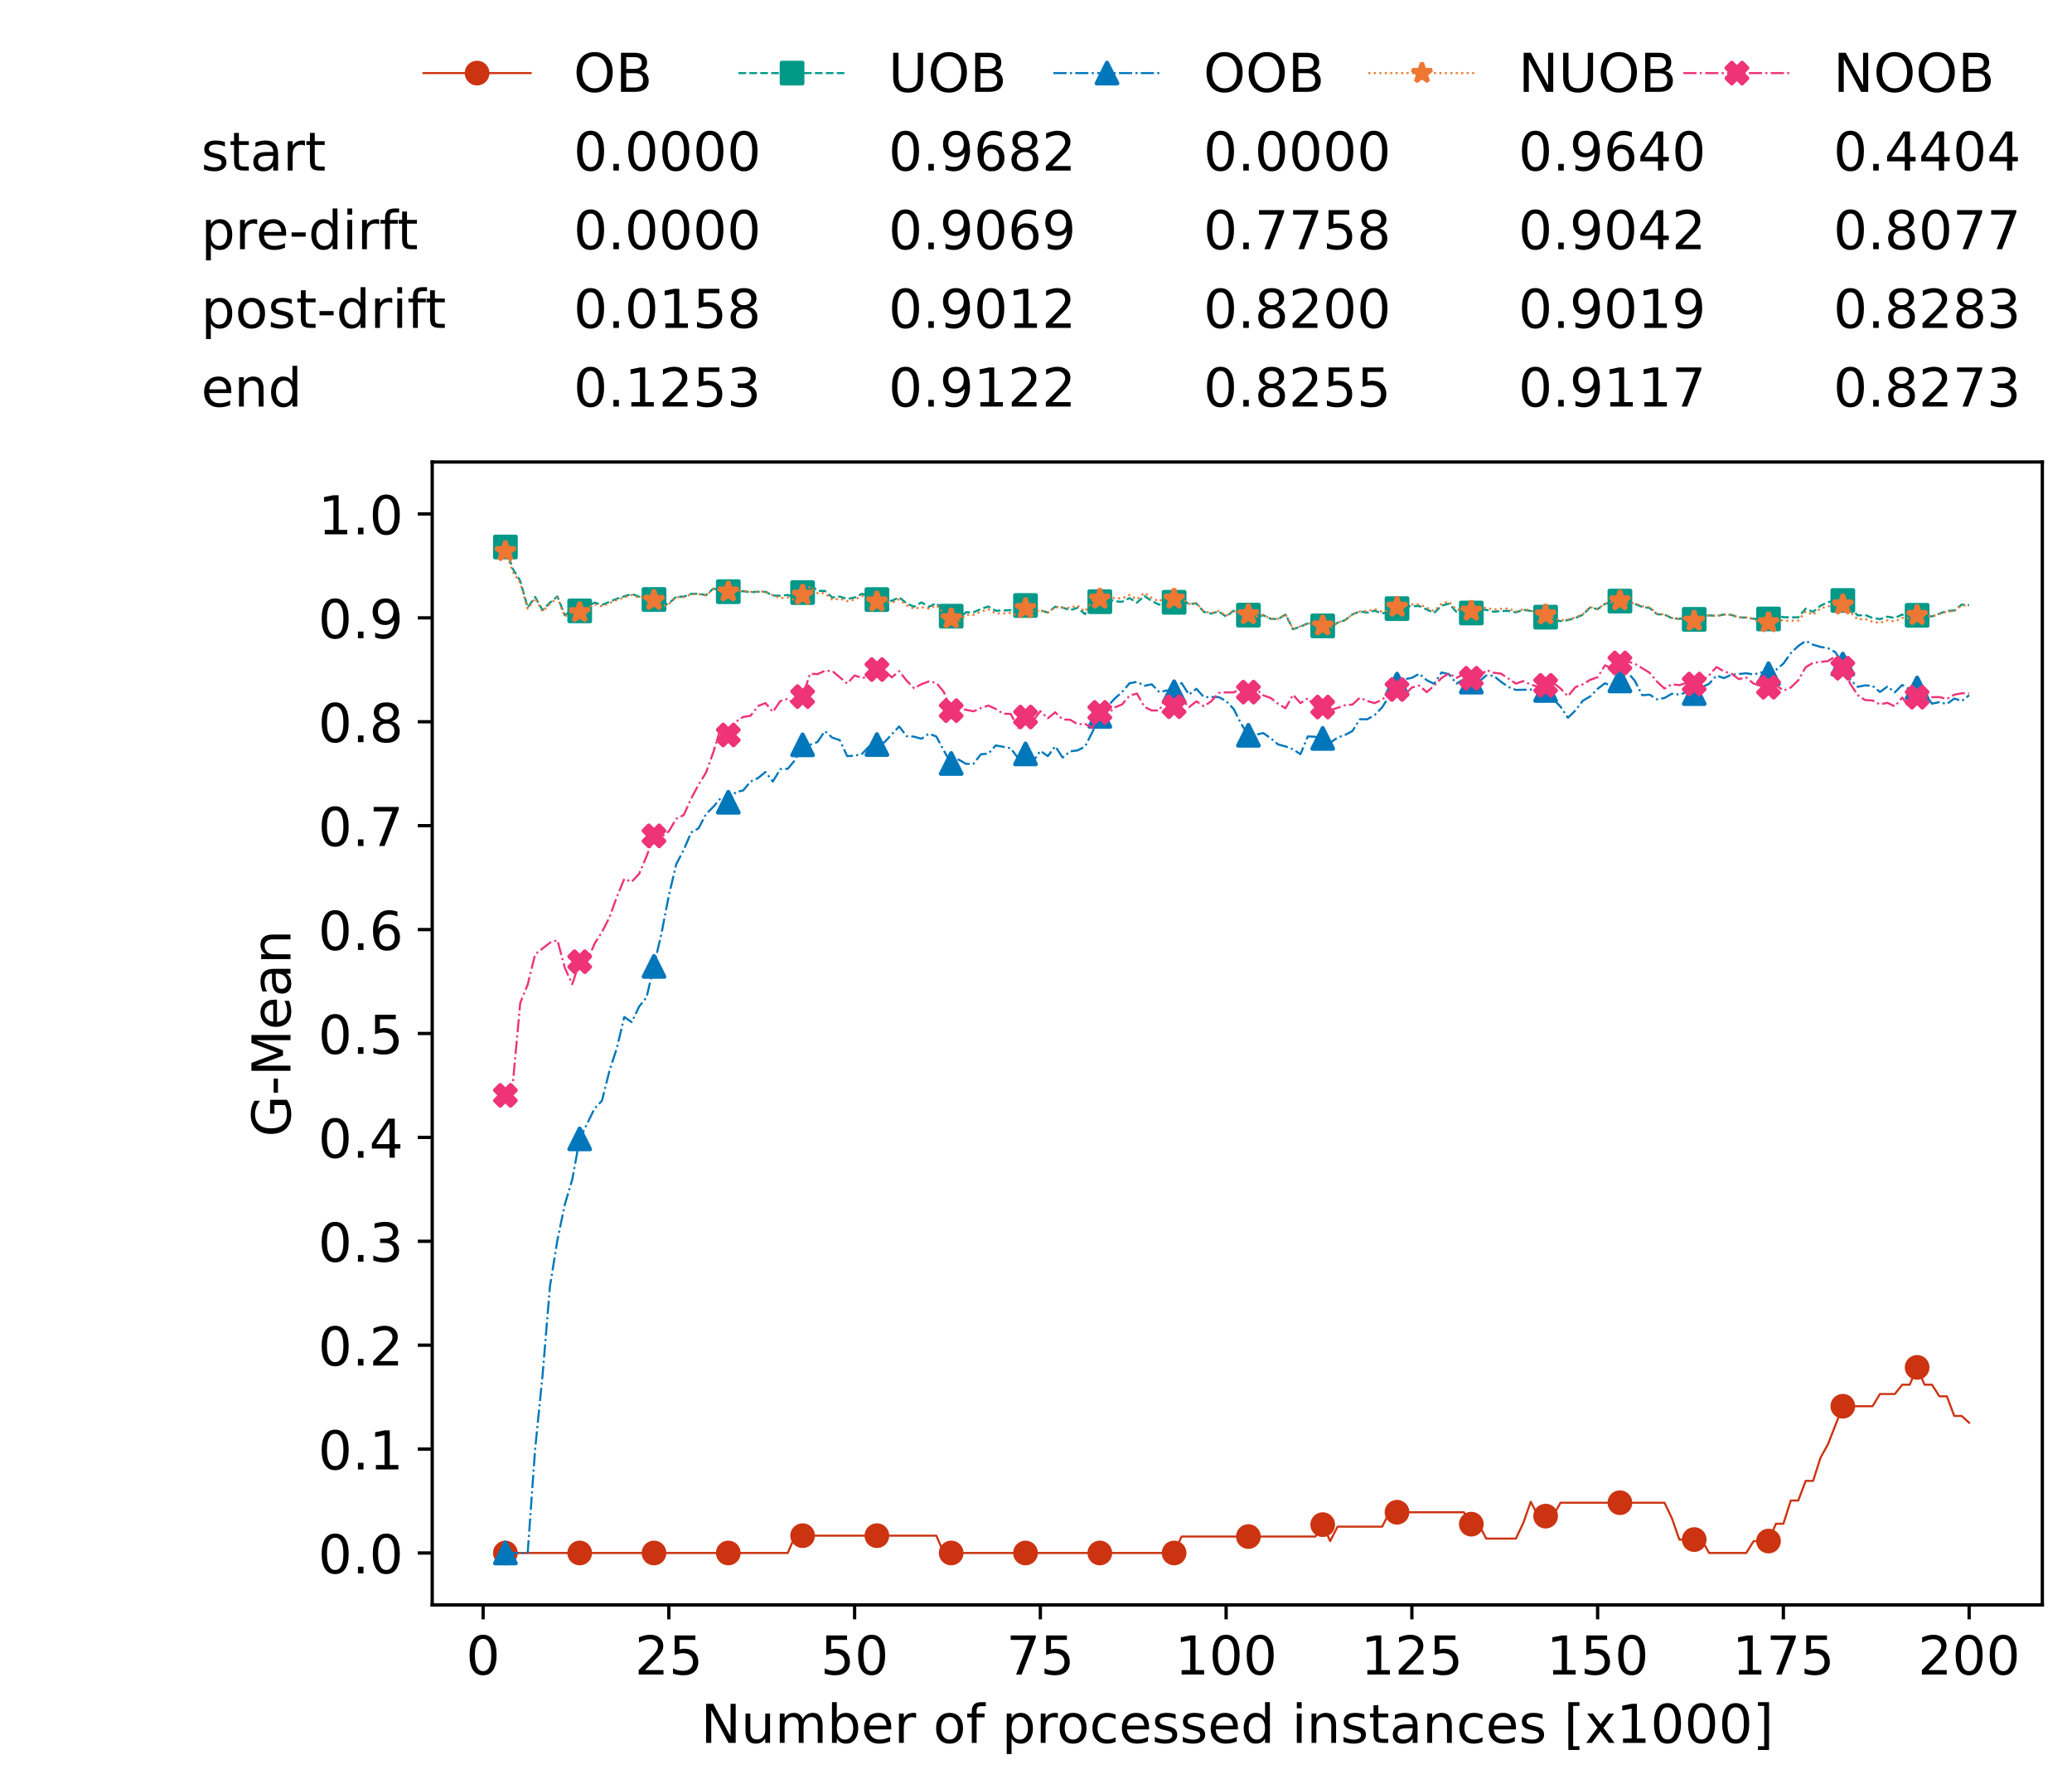 <?xml version="1.0" encoding="utf-8" standalone="no"?>
<!DOCTYPE svg PUBLIC "-//W3C//DTD SVG 1.1//EN"
  "http://www.w3.org/Graphics/SVG/1.1/DTD/svg11.dtd">
<!-- Created with matplotlib (https://matplotlib.org/) -->
<svg height="432.615pt" version="1.1" viewBox="0 0 502.65 432.615" width="502.65pt" xmlns="http://www.w3.org/2000/svg" xmlns:xlink="http://www.w3.org/1999/xlink">
 <defs>
  <style type="text/css">*{stroke-linecap:butt;stroke-linejoin:round;}</style>
 </defs>
 <g id="figure_1">
  <g id="patch_1">
   <path d="M 0 432.615 
L 502.65 432.615 
L 502.65 0 
L 0 0 
z
" style="fill:#ffffff;"/>
  </g>
  <g id="axes_1">
   <g id="patch_2">
    <path d="M 104.85 389.252 
L 495.45 389.252 
L 495.45 112.052 
L 104.85 112.052 
z
" style="fill:#ffffff;"/>
   </g>
   <g id="matplotlib.axis_1">
    <g id="xtick_1">
     <g id="line2d_1">
      <defs>
       <path d="M 0 0 
L 0 3.5 
" id="m356719f6de" style="stroke:#000000;stroke-width:0.8;"/>
      </defs>
      <g>
       <use style="stroke:#000000;stroke-width:0.8;" x="117.197" xlink:href="#m356719f6de" y="389.252"/>
      </g>
     </g>
     <g id="text_1">
      <!-- 0 -->
      <g transform="translate(113.061 406.13)scale(0.13 -0.13)">
       <defs>
        <path d="M 31.781 66.406 
Q 24.172 66.406 20.328 58.906 
Q 16.5 51.422 16.5 36.375 
Q 16.5 21.391 20.328 13.891 
Q 24.172 6.391 31.781 6.391 
Q 39.453 6.391 43.281 13.891 
Q 47.125 21.391 47.125 36.375 
Q 47.125 51.422 43.281 58.906 
Q 39.453 66.406 31.781 66.406 
z
M 31.781 74.219 
Q 44.047 74.219 50.516 64.516 
Q 56.984 54.828 56.984 36.375 
Q 56.984 17.969 50.516 8.266 
Q 44.047 -1.422 31.781 -1.422 
Q 19.531 -1.422 13.062 8.266 
Q 6.594 17.969 6.594 36.375 
Q 6.594 54.828 13.062 64.516 
Q 19.531 74.219 31.781 74.219 
z
" id="DejaVuSans-48"/>
       </defs>
       <use xlink:href="#DejaVuSans-48"/>
      </g>
     </g>
    </g>
    <g id="xtick_2">
     <g id="line2d_2">
      <g>
       <use style="stroke:#000000;stroke-width:0.8;" x="162.259" xlink:href="#m356719f6de" y="389.252"/>
      </g>
     </g>
     <g id="text_2">
      <!-- 25 -->
      <g transform="translate(153.988 406.13)scale(0.13 -0.13)">
       <defs>
        <path d="M 19.188 8.297 
L 53.609 8.297 
L 53.609 0 
L 7.328 0 
L 7.328 8.297 
Q 12.938 14.109 22.625 23.891 
Q 32.328 33.688 34.812 36.531 
Q 39.547 41.844 41.422 45.531 
Q 43.312 49.219 43.312 52.781 
Q 43.312 58.594 39.234 62.25 
Q 35.156 65.922 28.609 65.922 
Q 23.969 65.922 18.812 64.312 
Q 13.672 62.703 7.812 59.422 
L 7.812 69.391 
Q 13.766 71.781 18.938 73 
Q 24.125 74.219 28.422 74.219 
Q 39.75 74.219 46.484 68.547 
Q 53.219 62.891 53.219 53.422 
Q 53.219 48.922 51.531 44.891 
Q 49.859 40.875 45.406 35.406 
Q 44.188 33.984 37.641 27.219 
Q 31.109 20.453 19.188 8.297 
z
" id="DejaVuSans-50"/>
        <path d="M 10.797 72.906 
L 49.516 72.906 
L 49.516 64.594 
L 19.828 64.594 
L 19.828 46.734 
Q 21.969 47.469 24.109 47.828 
Q 26.266 48.188 28.422 48.188 
Q 40.625 48.188 47.75 41.5 
Q 54.891 34.812 54.891 23.391 
Q 54.891 11.625 47.562 5.094 
Q 40.234 -1.422 26.906 -1.422 
Q 22.312 -1.422 17.547 -0.641 
Q 12.797 0.141 7.719 1.703 
L 7.719 11.625 
Q 12.109 9.234 16.797 8.062 
Q 21.484 6.891 26.703 6.891 
Q 35.156 6.891 40.078 11.328 
Q 45.016 15.766 45.016 23.391 
Q 45.016 31 40.078 35.438 
Q 35.156 39.891 26.703 39.891 
Q 22.75 39.891 18.812 39.016 
Q 14.891 38.141 10.797 36.281 
z
" id="DejaVuSans-53"/>
       </defs>
       <use xlink:href="#DejaVuSans-50"/>
       <use x="63.623" xlink:href="#DejaVuSans-53"/>
      </g>
     </g>
    </g>
    <g id="xtick_3">
     <g id="line2d_3">
      <g>
       <use style="stroke:#000000;stroke-width:0.8;" x="207.322" xlink:href="#m356719f6de" y="389.252"/>
      </g>
     </g>
     <g id="text_3">
      <!-- 50 -->
      <g transform="translate(199.05 406.13)scale(0.13 -0.13)">
       <use xlink:href="#DejaVuSans-53"/>
       <use x="63.623" xlink:href="#DejaVuSans-48"/>
      </g>
     </g>
    </g>
    <g id="xtick_4">
     <g id="line2d_4">
      <g>
       <use style="stroke:#000000;stroke-width:0.8;" x="252.384" xlink:href="#m356719f6de" y="389.252"/>
      </g>
     </g>
     <g id="text_4">
      <!-- 75 -->
      <g transform="translate(244.113 406.13)scale(0.13 -0.13)">
       <defs>
        <path d="M 8.203 72.906 
L 55.078 72.906 
L 55.078 68.703 
L 28.609 0 
L 18.312 0 
L 43.219 64.594 
L 8.203 64.594 
z
" id="DejaVuSans-55"/>
       </defs>
       <use xlink:href="#DejaVuSans-55"/>
       <use x="63.623" xlink:href="#DejaVuSans-53"/>
      </g>
     </g>
    </g>
    <g id="xtick_5">
     <g id="line2d_5">
      <g>
       <use style="stroke:#000000;stroke-width:0.8;" x="297.446" xlink:href="#m356719f6de" y="389.252"/>
      </g>
     </g>
     <g id="text_5">
      <!-- 100 -->
      <g transform="translate(285.039 406.13)scale(0.13 -0.13)">
       <defs>
        <path d="M 12.406 8.297 
L 28.516 8.297 
L 28.516 63.922 
L 10.984 60.406 
L 10.984 69.391 
L 28.422 72.906 
L 38.281 72.906 
L 38.281 8.297 
L 54.391 8.297 
L 54.391 0 
L 12.406 0 
z
" id="DejaVuSans-49"/>
       </defs>
       <use xlink:href="#DejaVuSans-49"/>
       <use x="63.623" xlink:href="#DejaVuSans-48"/>
       <use x="127.246" xlink:href="#DejaVuSans-48"/>
      </g>
     </g>
    </g>
    <g id="xtick_6">
     <g id="line2d_6">
      <g>
       <use style="stroke:#000000;stroke-width:0.8;" x="342.509" xlink:href="#m356719f6de" y="389.252"/>
      </g>
     </g>
     <g id="text_6">
      <!-- 125 -->
      <g transform="translate(330.102 406.13)scale(0.13 -0.13)">
       <use xlink:href="#DejaVuSans-49"/>
       <use x="63.623" xlink:href="#DejaVuSans-50"/>
       <use x="127.246" xlink:href="#DejaVuSans-53"/>
      </g>
     </g>
    </g>
    <g id="xtick_7">
     <g id="line2d_7">
      <g>
       <use style="stroke:#000000;stroke-width:0.8;" x="387.571" xlink:href="#m356719f6de" y="389.252"/>
      </g>
     </g>
     <g id="text_7">
      <!-- 150 -->
      <g transform="translate(375.164 406.13)scale(0.13 -0.13)">
       <use xlink:href="#DejaVuSans-49"/>
       <use x="63.623" xlink:href="#DejaVuSans-53"/>
       <use x="127.246" xlink:href="#DejaVuSans-48"/>
      </g>
     </g>
    </g>
    <g id="xtick_8">
     <g id="line2d_8">
      <g>
       <use style="stroke:#000000;stroke-width:0.8;" x="432.633" xlink:href="#m356719f6de" y="389.252"/>
      </g>
     </g>
     <g id="text_8">
      <!-- 175 -->
      <g transform="translate(420.226 406.13)scale(0.13 -0.13)">
       <use xlink:href="#DejaVuSans-49"/>
       <use x="63.623" xlink:href="#DejaVuSans-55"/>
       <use x="127.246" xlink:href="#DejaVuSans-53"/>
      </g>
     </g>
    </g>
    <g id="xtick_9">
     <g id="line2d_9">
      <g>
       <use style="stroke:#000000;stroke-width:0.8;" x="477.695" xlink:href="#m356719f6de" y="389.252"/>
      </g>
     </g>
     <g id="text_9">
      <!-- 200 -->
      <g transform="translate(465.289 406.13)scale(0.13 -0.13)">
       <use xlink:href="#DejaVuSans-50"/>
       <use x="63.623" xlink:href="#DejaVuSans-48"/>
       <use x="127.246" xlink:href="#DejaVuSans-48"/>
      </g>
     </g>
    </g>
    <g id="text_10">
     <!-- Number of processed instances [x1000] -->
     <g transform="translate(170.025 422.711)scale(0.13 -0.13)">
      <defs>
       <path d="M 9.812 72.906 
L 23.094 72.906 
L 55.422 11.922 
L 55.422 72.906 
L 64.984 72.906 
L 64.984 0 
L 51.703 0 
L 19.391 60.984 
L 19.391 0 
L 9.812 0 
z
" id="DejaVuSans-78"/>
       <path d="M 8.5 21.578 
L 8.5 54.688 
L 17.484 54.688 
L 17.484 21.922 
Q 17.484 14.156 20.5 10.266 
Q 23.531 6.391 29.594 6.391 
Q 36.859 6.391 41.078 11.031 
Q 45.312 15.672 45.312 23.688 
L 45.312 54.688 
L 54.297 54.688 
L 54.297 0 
L 45.312 0 
L 45.312 8.406 
Q 42.047 3.422 37.719 1 
Q 33.406 -1.422 27.688 -1.422 
Q 18.266 -1.422 13.375 4.438 
Q 8.5 10.297 8.5 21.578 
z
M 31.109 56 
z
" id="DejaVuSans-117"/>
       <path d="M 52 44.188 
Q 55.375 50.25 60.062 53.125 
Q 64.75 56 71.094 56 
Q 79.641 56 84.281 50.016 
Q 88.922 44.047 88.922 33.016 
L 88.922 0 
L 79.891 0 
L 79.891 32.719 
Q 79.891 40.578 77.094 44.375 
Q 74.312 48.188 68.609 48.188 
Q 61.625 48.188 57.562 43.547 
Q 53.516 38.922 53.516 30.906 
L 53.516 0 
L 44.484 0 
L 44.484 32.719 
Q 44.484 40.625 41.703 44.406 
Q 38.922 48.188 33.109 48.188 
Q 26.219 48.188 22.156 43.531 
Q 18.109 38.875 18.109 30.906 
L 18.109 0 
L 9.078 0 
L 9.078 54.688 
L 18.109 54.688 
L 18.109 46.188 
Q 21.188 51.219 25.484 53.609 
Q 29.781 56 35.688 56 
Q 41.656 56 45.828 52.969 
Q 50 49.953 52 44.188 
z
" id="DejaVuSans-109"/>
       <path d="M 48.688 27.297 
Q 48.688 37.203 44.609 42.844 
Q 40.531 48.484 33.406 48.484 
Q 26.266 48.484 22.188 42.844 
Q 18.109 37.203 18.109 27.297 
Q 18.109 17.391 22.188 11.75 
Q 26.266 6.109 33.406 6.109 
Q 40.531 6.109 44.609 11.75 
Q 48.688 17.391 48.688 27.297 
z
M 18.109 46.391 
Q 20.953 51.266 25.266 53.625 
Q 29.594 56 35.594 56 
Q 45.562 56 51.781 48.094 
Q 58.016 40.188 58.016 27.297 
Q 58.016 14.406 51.781 6.484 
Q 45.562 -1.422 35.594 -1.422 
Q 29.594 -1.422 25.266 0.953 
Q 20.953 3.328 18.109 8.203 
L 18.109 0 
L 9.078 0 
L 9.078 75.984 
L 18.109 75.984 
z
" id="DejaVuSans-98"/>
       <path d="M 56.203 29.594 
L 56.203 25.203 
L 14.891 25.203 
Q 15.484 15.922 20.484 11.062 
Q 25.484 6.203 34.422 6.203 
Q 39.594 6.203 44.453 7.469 
Q 49.312 8.734 54.109 11.281 
L 54.109 2.781 
Q 49.266 0.734 44.188 -0.344 
Q 39.109 -1.422 33.891 -1.422 
Q 20.797 -1.422 13.156 6.188 
Q 5.516 13.812 5.516 26.812 
Q 5.516 40.234 12.766 48.109 
Q 20.016 56 32.328 56 
Q 43.359 56 49.781 48.891 
Q 56.203 41.797 56.203 29.594 
z
M 47.219 32.234 
Q 47.125 39.594 43.094 43.984 
Q 39.062 48.391 32.422 48.391 
Q 24.906 48.391 20.391 44.141 
Q 15.875 39.891 15.188 32.172 
z
" id="DejaVuSans-101"/>
       <path d="M 41.109 46.297 
Q 39.594 47.172 37.812 47.578 
Q 36.031 48 33.891 48 
Q 26.266 48 22.188 43.047 
Q 18.109 38.094 18.109 28.812 
L 18.109 0 
L 9.078 0 
L 9.078 54.688 
L 18.109 54.688 
L 18.109 46.188 
Q 20.953 51.172 25.484 53.578 
Q 30.031 56 36.531 56 
Q 37.453 56 38.578 55.875 
Q 39.703 55.766 41.062 55.516 
z
" id="DejaVuSans-114"/>
       <path id="DejaVuSans-32"/>
       <path d="M 30.609 48.391 
Q 23.391 48.391 19.188 42.75 
Q 14.984 37.109 14.984 27.297 
Q 14.984 17.484 19.156 11.844 
Q 23.344 6.203 30.609 6.203 
Q 37.797 6.203 41.984 11.859 
Q 46.188 17.531 46.188 27.297 
Q 46.188 37.016 41.984 42.703 
Q 37.797 48.391 30.609 48.391 
z
M 30.609 56 
Q 42.328 56 49.016 48.375 
Q 55.719 40.766 55.719 27.297 
Q 55.719 13.875 49.016 6.219 
Q 42.328 -1.422 30.609 -1.422 
Q 18.844 -1.422 12.172 6.219 
Q 5.516 13.875 5.516 27.297 
Q 5.516 40.766 12.172 48.375 
Q 18.844 56 30.609 56 
z
" id="DejaVuSans-111"/>
       <path d="M 37.109 75.984 
L 37.109 68.5 
L 28.516 68.5 
Q 23.688 68.5 21.797 66.547 
Q 19.922 64.594 19.922 59.516 
L 19.922 54.688 
L 34.719 54.688 
L 34.719 47.703 
L 19.922 47.703 
L 19.922 0 
L 10.891 0 
L 10.891 47.703 
L 2.297 47.703 
L 2.297 54.688 
L 10.891 54.688 
L 10.891 58.5 
Q 10.891 67.625 15.141 71.797 
Q 19.391 75.984 28.609 75.984 
z
" id="DejaVuSans-102"/>
       <path d="M 18.109 8.203 
L 18.109 -20.797 
L 9.078 -20.797 
L 9.078 54.688 
L 18.109 54.688 
L 18.109 46.391 
Q 20.953 51.266 25.266 53.625 
Q 29.594 56 35.594 56 
Q 45.562 56 51.781 48.094 
Q 58.016 40.188 58.016 27.297 
Q 58.016 14.406 51.781 6.484 
Q 45.562 -1.422 35.594 -1.422 
Q 29.594 -1.422 25.266 0.953 
Q 20.953 3.328 18.109 8.203 
z
M 48.688 27.297 
Q 48.688 37.203 44.609 42.844 
Q 40.531 48.484 33.406 48.484 
Q 26.266 48.484 22.188 42.844 
Q 18.109 37.203 18.109 27.297 
Q 18.109 17.391 22.188 11.75 
Q 26.266 6.109 33.406 6.109 
Q 40.531 6.109 44.609 11.75 
Q 48.688 17.391 48.688 27.297 
z
" id="DejaVuSans-112"/>
       <path d="M 48.781 52.594 
L 48.781 44.188 
Q 44.969 46.297 41.141 47.344 
Q 37.312 48.391 33.406 48.391 
Q 24.656 48.391 19.812 42.844 
Q 14.984 37.312 14.984 27.297 
Q 14.984 17.281 19.812 11.734 
Q 24.656 6.203 33.406 6.203 
Q 37.312 6.203 41.141 7.25 
Q 44.969 8.297 48.781 10.406 
L 48.781 2.094 
Q 45.016 0.344 40.984 -0.531 
Q 36.969 -1.422 32.422 -1.422 
Q 20.062 -1.422 12.781 6.344 
Q 5.516 14.109 5.516 27.297 
Q 5.516 40.672 12.859 48.328 
Q 20.219 56 33.016 56 
Q 37.156 56 41.109 55.141 
Q 45.062 54.297 48.781 52.594 
z
" id="DejaVuSans-99"/>
       <path d="M 44.281 53.078 
L 44.281 44.578 
Q 40.484 46.531 36.375 47.5 
Q 32.281 48.484 27.875 48.484 
Q 21.188 48.484 17.844 46.438 
Q 14.5 44.391 14.5 40.281 
Q 14.5 37.156 16.891 35.375 
Q 19.281 33.594 26.516 31.984 
L 29.594 31.297 
Q 39.156 29.25 43.188 25.516 
Q 47.219 21.781 47.219 15.094 
Q 47.219 7.469 41.188 3.016 
Q 35.156 -1.422 24.609 -1.422 
Q 20.219 -1.422 15.453 -0.562 
Q 10.688 0.297 5.422 2 
L 5.422 11.281 
Q 10.406 8.688 15.234 7.391 
Q 20.062 6.109 24.812 6.109 
Q 31.156 6.109 34.562 8.281 
Q 37.984 10.453 37.984 14.406 
Q 37.984 18.062 35.516 20.016 
Q 33.062 21.969 24.703 23.781 
L 21.578 24.516 
Q 13.234 26.266 9.516 29.906 
Q 5.812 33.547 5.812 39.891 
Q 5.812 47.609 11.281 51.797 
Q 16.75 56 26.812 56 
Q 31.781 56 36.172 55.266 
Q 40.578 54.547 44.281 53.078 
z
" id="DejaVuSans-115"/>
       <path d="M 45.406 46.391 
L 45.406 75.984 
L 54.391 75.984 
L 54.391 0 
L 45.406 0 
L 45.406 8.203 
Q 42.578 3.328 38.25 0.953 
Q 33.938 -1.422 27.875 -1.422 
Q 17.969 -1.422 11.734 6.484 
Q 5.516 14.406 5.516 27.297 
Q 5.516 40.188 11.734 48.094 
Q 17.969 56 27.875 56 
Q 33.938 56 38.25 53.625 
Q 42.578 51.266 45.406 46.391 
z
M 14.797 27.297 
Q 14.797 17.391 18.875 11.75 
Q 22.953 6.109 30.078 6.109 
Q 37.203 6.109 41.297 11.75 
Q 45.406 17.391 45.406 27.297 
Q 45.406 37.203 41.297 42.844 
Q 37.203 48.484 30.078 48.484 
Q 22.953 48.484 18.875 42.844 
Q 14.797 37.203 14.797 27.297 
z
" id="DejaVuSans-100"/>
       <path d="M 9.422 54.688 
L 18.406 54.688 
L 18.406 0 
L 9.422 0 
z
M 9.422 75.984 
L 18.406 75.984 
L 18.406 64.594 
L 9.422 64.594 
z
" id="DejaVuSans-105"/>
       <path d="M 54.891 33.016 
L 54.891 0 
L 45.906 0 
L 45.906 32.719 
Q 45.906 40.484 42.875 44.328 
Q 39.844 48.188 33.797 48.188 
Q 26.516 48.188 22.312 43.547 
Q 18.109 38.922 18.109 30.906 
L 18.109 0 
L 9.078 0 
L 9.078 54.688 
L 18.109 54.688 
L 18.109 46.188 
Q 21.344 51.125 25.703 53.562 
Q 30.078 56 35.797 56 
Q 45.219 56 50.047 50.172 
Q 54.891 44.344 54.891 33.016 
z
" id="DejaVuSans-110"/>
       <path d="M 18.312 70.219 
L 18.312 54.688 
L 36.812 54.688 
L 36.812 47.703 
L 18.312 47.703 
L 18.312 18.016 
Q 18.312 11.328 20.141 9.422 
Q 21.969 7.516 27.594 7.516 
L 36.812 7.516 
L 36.812 0 
L 27.594 0 
Q 17.188 0 13.234 3.875 
Q 9.281 7.766 9.281 18.016 
L 9.281 47.703 
L 2.688 47.703 
L 2.688 54.688 
L 9.281 54.688 
L 9.281 70.219 
z
" id="DejaVuSans-116"/>
       <path d="M 34.281 27.484 
Q 23.391 27.484 19.188 25 
Q 14.984 22.516 14.984 16.5 
Q 14.984 11.719 18.141 8.906 
Q 21.297 6.109 26.703 6.109 
Q 34.188 6.109 38.703 11.406 
Q 43.219 16.703 43.219 25.484 
L 43.219 27.484 
z
M 52.203 31.203 
L 52.203 0 
L 43.219 0 
L 43.219 8.297 
Q 40.141 3.328 35.547 0.953 
Q 30.953 -1.422 24.312 -1.422 
Q 15.922 -1.422 10.953 3.297 
Q 6 8.016 6 15.922 
Q 6 25.141 12.172 29.828 
Q 18.359 34.516 30.609 34.516 
L 43.219 34.516 
L 43.219 35.406 
Q 43.219 41.609 39.141 45 
Q 35.062 48.391 27.688 48.391 
Q 23 48.391 18.547 47.266 
Q 14.109 46.141 10.016 43.891 
L 10.016 52.203 
Q 14.938 54.109 19.578 55.047 
Q 24.219 56 28.609 56 
Q 40.484 56 46.344 49.844 
Q 52.203 43.703 52.203 31.203 
z
" id="DejaVuSans-97"/>
       <path d="M 8.594 75.984 
L 29.297 75.984 
L 29.297 69 
L 17.578 69 
L 17.578 -6.203 
L 29.297 -6.203 
L 29.297 -13.188 
L 8.594 -13.188 
z
" id="DejaVuSans-91"/>
       <path d="M 54.891 54.688 
L 35.109 28.078 
L 55.906 0 
L 45.312 0 
L 29.391 21.484 
L 13.484 0 
L 2.875 0 
L 24.125 28.609 
L 4.688 54.688 
L 15.281 54.688 
L 29.781 35.203 
L 44.281 54.688 
z
" id="DejaVuSans-120"/>
       <path d="M 30.422 75.984 
L 30.422 -13.188 
L 9.719 -13.188 
L 9.719 -6.203 
L 21.391 -6.203 
L 21.391 69 
L 9.719 69 
L 9.719 75.984 
z
" id="DejaVuSans-93"/>
      </defs>
      <use xlink:href="#DejaVuSans-78"/>
      <use x="74.805" xlink:href="#DejaVuSans-117"/>
      <use x="138.184" xlink:href="#DejaVuSans-109"/>
      <use x="235.596" xlink:href="#DejaVuSans-98"/>
      <use x="299.072" xlink:href="#DejaVuSans-101"/>
      <use x="360.596" xlink:href="#DejaVuSans-114"/>
      <use x="401.709" xlink:href="#DejaVuSans-32"/>
      <use x="433.496" xlink:href="#DejaVuSans-111"/>
      <use x="494.678" xlink:href="#DejaVuSans-102"/>
      <use x="529.883" xlink:href="#DejaVuSans-32"/>
      <use x="561.67" xlink:href="#DejaVuSans-112"/>
      <use x="625.146" xlink:href="#DejaVuSans-114"/>
      <use x="664.01" xlink:href="#DejaVuSans-111"/>
      <use x="725.191" xlink:href="#DejaVuSans-99"/>
      <use x="780.172" xlink:href="#DejaVuSans-101"/>
      <use x="841.695" xlink:href="#DejaVuSans-115"/>
      <use x="893.795" xlink:href="#DejaVuSans-115"/>
      <use x="945.895" xlink:href="#DejaVuSans-101"/>
      <use x="1007.418" xlink:href="#DejaVuSans-100"/>
      <use x="1070.895" xlink:href="#DejaVuSans-32"/>
      <use x="1102.682" xlink:href="#DejaVuSans-105"/>
      <use x="1130.465" xlink:href="#DejaVuSans-110"/>
      <use x="1193.844" xlink:href="#DejaVuSans-115"/>
      <use x="1245.943" xlink:href="#DejaVuSans-116"/>
      <use x="1285.152" xlink:href="#DejaVuSans-97"/>
      <use x="1346.432" xlink:href="#DejaVuSans-110"/>
      <use x="1409.811" xlink:href="#DejaVuSans-99"/>
      <use x="1464.791" xlink:href="#DejaVuSans-101"/>
      <use x="1526.314" xlink:href="#DejaVuSans-115"/>
      <use x="1578.414" xlink:href="#DejaVuSans-32"/>
      <use x="1610.201" xlink:href="#DejaVuSans-91"/>
      <use x="1649.215" xlink:href="#DejaVuSans-120"/>
      <use x="1708.395" xlink:href="#DejaVuSans-49"/>
      <use x="1772.018" xlink:href="#DejaVuSans-48"/>
      <use x="1835.641" xlink:href="#DejaVuSans-48"/>
      <use x="1899.264" xlink:href="#DejaVuSans-48"/>
      <use x="1962.887" xlink:href="#DejaVuSans-93"/>
     </g>
    </g>
   </g>
   <g id="matplotlib.axis_2">
    <g id="ytick_1">
     <g id="line2d_10">
      <defs>
       <path d="M 0 0 
L -3.5 0 
" id="mf58c928e64" style="stroke:#000000;stroke-width:0.8;"/>
      </defs>
      <g>
       <use style="stroke:#000000;stroke-width:0.8;" x="104.85" xlink:href="#mf58c928e64" y="376.652"/>
      </g>
     </g>
     <g id="text_11">
      <!-- 0.0 -->
      <g transform="translate(77.176 381.591)scale(0.13 -0.13)">
       <defs>
        <path d="M 10.688 12.406 
L 21 12.406 
L 21 0 
L 10.688 0 
z
" id="DejaVuSans-46"/>
       </defs>
       <use xlink:href="#DejaVuSans-48"/>
       <use x="63.623" xlink:href="#DejaVuSans-46"/>
       <use x="95.41" xlink:href="#DejaVuSans-48"/>
      </g>
     </g>
    </g>
    <g id="ytick_2">
     <g id="line2d_11">
      <g>
       <use style="stroke:#000000;stroke-width:0.8;" x="104.85" xlink:href="#mf58c928e64" y="351.452"/>
      </g>
     </g>
     <g id="text_12">
      <!-- 0.1 -->
      <g transform="translate(77.176 356.391)scale(0.13 -0.13)">
       <use xlink:href="#DejaVuSans-48"/>
       <use x="63.623" xlink:href="#DejaVuSans-46"/>
       <use x="95.41" xlink:href="#DejaVuSans-49"/>
      </g>
     </g>
    </g>
    <g id="ytick_3">
     <g id="line2d_12">
      <g>
       <use style="stroke:#000000;stroke-width:0.8;" x="104.85" xlink:href="#mf58c928e64" y="326.252"/>
      </g>
     </g>
     <g id="text_13">
      <!-- 0.2 -->
      <g transform="translate(77.176 331.191)scale(0.13 -0.13)">
       <use xlink:href="#DejaVuSans-48"/>
       <use x="63.623" xlink:href="#DejaVuSans-46"/>
       <use x="95.41" xlink:href="#DejaVuSans-50"/>
      </g>
     </g>
    </g>
    <g id="ytick_4">
     <g id="line2d_13">
      <g>
       <use style="stroke:#000000;stroke-width:0.8;" x="104.85" xlink:href="#mf58c928e64" y="301.052"/>
      </g>
     </g>
     <g id="text_14">
      <!-- 0.3 -->
      <g transform="translate(77.176 305.991)scale(0.13 -0.13)">
       <defs>
        <path d="M 40.578 39.312 
Q 47.656 37.797 51.625 33 
Q 55.609 28.219 55.609 21.188 
Q 55.609 10.406 48.188 4.484 
Q 40.766 -1.422 27.094 -1.422 
Q 22.516 -1.422 17.656 -0.516 
Q 12.797 0.391 7.625 2.203 
L 7.625 11.719 
Q 11.719 9.328 16.594 8.109 
Q 21.484 6.891 26.812 6.891 
Q 36.078 6.891 40.938 10.547 
Q 45.797 14.203 45.797 21.188 
Q 45.797 27.641 41.281 31.266 
Q 36.766 34.906 28.719 34.906 
L 20.219 34.906 
L 20.219 43.016 
L 29.109 43.016 
Q 36.375 43.016 40.234 45.922 
Q 44.094 48.828 44.094 54.297 
Q 44.094 59.906 40.109 62.906 
Q 36.141 65.922 28.719 65.922 
Q 24.656 65.922 20.016 65.031 
Q 15.375 64.156 9.812 62.312 
L 9.812 71.094 
Q 15.438 72.656 20.344 73.438 
Q 25.25 74.219 29.594 74.219 
Q 40.828 74.219 47.359 69.109 
Q 53.906 64.016 53.906 55.328 
Q 53.906 49.266 50.438 45.094 
Q 46.969 40.922 40.578 39.312 
z
" id="DejaVuSans-51"/>
       </defs>
       <use xlink:href="#DejaVuSans-48"/>
       <use x="63.623" xlink:href="#DejaVuSans-46"/>
       <use x="95.41" xlink:href="#DejaVuSans-51"/>
      </g>
     </g>
    </g>
    <g id="ytick_5">
     <g id="line2d_14">
      <g>
       <use style="stroke:#000000;stroke-width:0.8;" x="104.85" xlink:href="#mf58c928e64" y="275.852"/>
      </g>
     </g>
     <g id="text_15">
      <!-- 0.4 -->
      <g transform="translate(77.176 280.791)scale(0.13 -0.13)">
       <defs>
        <path d="M 37.797 64.312 
L 12.891 25.391 
L 37.797 25.391 
z
M 35.203 72.906 
L 47.609 72.906 
L 47.609 25.391 
L 58.016 25.391 
L 58.016 17.188 
L 47.609 17.188 
L 47.609 0 
L 37.797 0 
L 37.797 17.188 
L 4.891 17.188 
L 4.891 26.703 
z
" id="DejaVuSans-52"/>
       </defs>
       <use xlink:href="#DejaVuSans-48"/>
       <use x="63.623" xlink:href="#DejaVuSans-46"/>
       <use x="95.41" xlink:href="#DejaVuSans-52"/>
      </g>
     </g>
    </g>
    <g id="ytick_6">
     <g id="line2d_15">
      <g>
       <use style="stroke:#000000;stroke-width:0.8;" x="104.85" xlink:href="#mf58c928e64" y="250.652"/>
      </g>
     </g>
     <g id="text_16">
      <!-- 0.5 -->
      <g transform="translate(77.176 255.591)scale(0.13 -0.13)">
       <use xlink:href="#DejaVuSans-48"/>
       <use x="63.623" xlink:href="#DejaVuSans-46"/>
       <use x="95.41" xlink:href="#DejaVuSans-53"/>
      </g>
     </g>
    </g>
    <g id="ytick_7">
     <g id="line2d_16">
      <g>
       <use style="stroke:#000000;stroke-width:0.8;" x="104.85" xlink:href="#mf58c928e64" y="225.452"/>
      </g>
     </g>
     <g id="text_17">
      <!-- 0.6 -->
      <g transform="translate(77.176 230.391)scale(0.13 -0.13)">
       <defs>
        <path d="M 33.016 40.375 
Q 26.375 40.375 22.484 35.828 
Q 18.609 31.297 18.609 23.391 
Q 18.609 15.531 22.484 10.953 
Q 26.375 6.391 33.016 6.391 
Q 39.656 6.391 43.531 10.953 
Q 47.406 15.531 47.406 23.391 
Q 47.406 31.297 43.531 35.828 
Q 39.656 40.375 33.016 40.375 
z
M 52.594 71.297 
L 52.594 62.312 
Q 48.875 64.062 45.094 64.984 
Q 41.312 65.922 37.594 65.922 
Q 27.828 65.922 22.672 59.328 
Q 17.531 52.734 16.797 39.406 
Q 19.672 43.656 24.016 45.922 
Q 28.375 48.188 33.594 48.188 
Q 44.578 48.188 50.953 41.516 
Q 57.328 34.859 57.328 23.391 
Q 57.328 12.156 50.688 5.359 
Q 44.047 -1.422 33.016 -1.422 
Q 20.359 -1.422 13.672 8.266 
Q 6.984 17.969 6.984 36.375 
Q 6.984 53.656 15.188 63.938 
Q 23.391 74.219 37.203 74.219 
Q 40.922 74.219 44.703 73.484 
Q 48.484 72.75 52.594 71.297 
z
" id="DejaVuSans-54"/>
       </defs>
       <use xlink:href="#DejaVuSans-48"/>
       <use x="63.623" xlink:href="#DejaVuSans-46"/>
       <use x="95.41" xlink:href="#DejaVuSans-54"/>
      </g>
     </g>
    </g>
    <g id="ytick_8">
     <g id="line2d_17">
      <g>
       <use style="stroke:#000000;stroke-width:0.8;" x="104.85" xlink:href="#mf58c928e64" y="200.252"/>
      </g>
     </g>
     <g id="text_18">
      <!-- 0.7 -->
      <g transform="translate(77.176 205.191)scale(0.13 -0.13)">
       <use xlink:href="#DejaVuSans-48"/>
       <use x="63.623" xlink:href="#DejaVuSans-46"/>
       <use x="95.41" xlink:href="#DejaVuSans-55"/>
      </g>
     </g>
    </g>
    <g id="ytick_9">
     <g id="line2d_18">
      <g>
       <use style="stroke:#000000;stroke-width:0.8;" x="104.85" xlink:href="#mf58c928e64" y="175.052"/>
      </g>
     </g>
     <g id="text_19">
      <!-- 0.8 -->
      <g transform="translate(77.176 179.991)scale(0.13 -0.13)">
       <defs>
        <path d="M 31.781 34.625 
Q 24.75 34.625 20.719 30.859 
Q 16.703 27.094 16.703 20.516 
Q 16.703 13.922 20.719 10.156 
Q 24.75 6.391 31.781 6.391 
Q 38.812 6.391 42.859 10.172 
Q 46.922 13.969 46.922 20.516 
Q 46.922 27.094 42.891 30.859 
Q 38.875 34.625 31.781 34.625 
z
M 21.922 38.812 
Q 15.578 40.375 12.031 44.719 
Q 8.5 49.078 8.5 55.328 
Q 8.5 64.062 14.719 69.141 
Q 20.953 74.219 31.781 74.219 
Q 42.672 74.219 48.875 69.141 
Q 55.078 64.062 55.078 55.328 
Q 55.078 49.078 51.531 44.719 
Q 48 40.375 41.703 38.812 
Q 48.828 37.156 52.797 32.312 
Q 56.781 27.484 56.781 20.516 
Q 56.781 9.906 50.312 4.234 
Q 43.844 -1.422 31.781 -1.422 
Q 19.734 -1.422 13.25 4.234 
Q 6.781 9.906 6.781 20.516 
Q 6.781 27.484 10.781 32.312 
Q 14.797 37.156 21.922 38.812 
z
M 18.312 54.391 
Q 18.312 48.734 21.844 45.562 
Q 25.391 42.391 31.781 42.391 
Q 38.141 42.391 41.719 45.562 
Q 45.312 48.734 45.312 54.391 
Q 45.312 60.062 41.719 63.234 
Q 38.141 66.406 31.781 66.406 
Q 25.391 66.406 21.844 63.234 
Q 18.312 60.062 18.312 54.391 
z
" id="DejaVuSans-56"/>
       </defs>
       <use xlink:href="#DejaVuSans-48"/>
       <use x="63.623" xlink:href="#DejaVuSans-46"/>
       <use x="95.41" xlink:href="#DejaVuSans-56"/>
      </g>
     </g>
    </g>
    <g id="ytick_10">
     <g id="line2d_19">
      <g>
       <use style="stroke:#000000;stroke-width:0.8;" x="104.85" xlink:href="#mf58c928e64" y="149.852"/>
      </g>
     </g>
     <g id="text_20">
      <!-- 0.9 -->
      <g transform="translate(77.176 154.791)scale(0.13 -0.13)">
       <defs>
        <path d="M 10.984 1.516 
L 10.984 10.5 
Q 14.703 8.734 18.5 7.812 
Q 22.312 6.891 25.984 6.891 
Q 35.75 6.891 40.891 13.453 
Q 46.047 20.016 46.781 33.406 
Q 43.953 29.203 39.594 26.953 
Q 35.25 24.703 29.984 24.703 
Q 19.047 24.703 12.672 31.312 
Q 6.297 37.938 6.297 49.422 
Q 6.297 60.641 12.938 67.422 
Q 19.578 74.219 30.609 74.219 
Q 43.266 74.219 49.922 64.516 
Q 56.594 54.828 56.594 36.375 
Q 56.594 19.141 48.406 8.859 
Q 40.234 -1.422 26.422 -1.422 
Q 22.703 -1.422 18.891 -0.688 
Q 15.094 0.047 10.984 1.516 
z
M 30.609 32.422 
Q 37.25 32.422 41.125 36.953 
Q 45.016 41.5 45.016 49.422 
Q 45.016 57.281 41.125 61.844 
Q 37.25 66.406 30.609 66.406 
Q 23.969 66.406 20.094 61.844 
Q 16.219 57.281 16.219 49.422 
Q 16.219 41.5 20.094 36.953 
Q 23.969 32.422 30.609 32.422 
z
" id="DejaVuSans-57"/>
       </defs>
       <use xlink:href="#DejaVuSans-48"/>
       <use x="63.623" xlink:href="#DejaVuSans-46"/>
       <use x="95.41" xlink:href="#DejaVuSans-57"/>
      </g>
     </g>
    </g>
    <g id="ytick_11">
     <g id="line2d_20">
      <g>
       <use style="stroke:#000000;stroke-width:0.8;" x="104.85" xlink:href="#mf58c928e64" y="124.652"/>
      </g>
     </g>
     <g id="text_21">
      <!-- 1.0 -->
      <g transform="translate(77.176 129.591)scale(0.13 -0.13)">
       <use xlink:href="#DejaVuSans-49"/>
       <use x="63.623" xlink:href="#DejaVuSans-46"/>
       <use x="95.41" xlink:href="#DejaVuSans-48"/>
      </g>
     </g>
    </g>
    <g id="text_22">
     <!-- G-Mean -->
     <g transform="translate(70.472 275.744)rotate(-90)scale(0.13 -0.13)">
      <defs>
       <path d="M 59.516 10.406 
L 59.516 29.984 
L 43.406 29.984 
L 43.406 38.094 
L 69.281 38.094 
L 69.281 6.781 
Q 63.578 2.734 56.688 0.656 
Q 49.812 -1.422 42 -1.422 
Q 24.906 -1.422 15.25 8.562 
Q 5.609 18.562 5.609 36.375 
Q 5.609 54.25 15.25 64.234 
Q 24.906 74.219 42 74.219 
Q 49.125 74.219 55.547 72.453 
Q 61.969 70.703 67.391 67.281 
L 67.391 56.781 
Q 61.922 61.422 55.766 63.766 
Q 49.609 66.109 42.828 66.109 
Q 29.438 66.109 22.719 58.641 
Q 16.016 51.172 16.016 36.375 
Q 16.016 21.625 22.719 14.156 
Q 29.438 6.688 42.828 6.688 
Q 48.047 6.688 52.141 7.594 
Q 56.25 8.5 59.516 10.406 
z
" id="DejaVuSans-71"/>
       <path d="M 4.891 31.391 
L 31.203 31.391 
L 31.203 23.391 
L 4.891 23.391 
z
" id="DejaVuSans-45"/>
       <path d="M 9.812 72.906 
L 24.516 72.906 
L 43.109 23.297 
L 61.812 72.906 
L 76.516 72.906 
L 76.516 0 
L 66.891 0 
L 66.891 64.016 
L 48.094 14.016 
L 38.188 14.016 
L 19.391 64.016 
L 19.391 0 
L 9.812 0 
z
" id="DejaVuSans-77"/>
      </defs>
      <use xlink:href="#DejaVuSans-71"/>
      <use x="77.49" xlink:href="#DejaVuSans-45"/>
      <use x="113.574" xlink:href="#DejaVuSans-77"/>
      <use x="199.854" xlink:href="#DejaVuSans-101"/>
      <use x="261.377" xlink:href="#DejaVuSans-97"/>
      <use x="322.656" xlink:href="#DejaVuSans-110"/>
     </g>
    </g>
   </g>
   <g id="line2d_21"/>
   <g id="line2d_22"/>
   <g id="line2d_23"/>
   <g id="line2d_24"/>
   <g id="line2d_25"/>
   <g id="line2d_26">
    <path clip-path="url(#pac97f487e4)" d="M 122.605 376.652 
L 191.099 376.652 
L 192.902 372.452 
L 227.149 372.452 
L 228.952 376.652 
L 284.829 376.652 
L 286.631 372.667 
L 319.076 372.667 
L 320.879 369.777 
L 322.681 373.761 
L 324.484 370.267 
L 335.299 370.267 
L 337.101 366.772 
L 355.126 366.772 
L 356.928 369.663 
L 358.731 369.663 
L 360.533 373.157 
L 367.743 373.157 
L 369.546 369.358 
L 371.348 364.217 
L 373.151 367.711 
L 376.756 367.711 
L 378.558 364.458 
L 403.793 364.458 
L 405.596 368.257 
L 407.398 373.399 
L 412.806 373.399 
L 414.608 376.652 
L 423.621 376.652 
L 425.423 373.761 
L 429.028 373.761 
L 430.831 369.561 
L 432.633 369.561 
L 434.436 363.926 
L 436.238 363.926 
L 438.041 359.164 
L 439.843 359.164 
L 441.646 353.529 
L 443.448 350.276 
L 447.053 341.061 
L 454.263 341.061 
L 456.066 338.091 
L 459.671 338.091 
L 461.473 335.838 
L 463.276 335.838 
L 465.078 331.638 
L 466.881 335.838 
L 468.683 335.838 
L 470.485 338.657 
L 472.288 338.657 
L 474.09 343.419 
L 475.893 343.419 
L 477.695 345.072 
L 477.695 345.072 
" style="fill:none;stroke:#cc3311;stroke-linecap:square;stroke-width:0.5;"/>
    <defs>
     <path d="M 0 2.5 
C 0.663 2.5 1.299 2.237 1.768 1.768 
C 2.237 1.299 2.5 0.663 2.5 0 
C 2.5 -0.663 2.237 -1.299 1.768 -1.768 
C 1.299 -2.237 0.663 -2.5 0 -2.5 
C -0.663 -2.5 -1.299 -2.237 -1.768 -1.768 
C -2.237 -1.299 -2.5 -0.663 -2.5 0 
C -2.5 0.663 -2.237 1.299 -1.768 1.768 
C -1.299 2.237 -0.663 2.5 0 2.5 
z
" id="m1e08cdc161" style="stroke:#cc3311;"/>
    </defs>
    <g clip-path="url(#pac97f487e4)">
     <use style="fill:#cc3311;stroke:#cc3311;" x="122.605" xlink:href="#m1e08cdc161" y="376.652"/>
     <use style="fill:#cc3311;stroke:#cc3311;" x="140.629" xlink:href="#m1e08cdc161" y="376.652"/>
     <use style="fill:#cc3311;stroke:#cc3311;" x="158.654" xlink:href="#m1e08cdc161" y="376.652"/>
     <use style="fill:#cc3311;stroke:#cc3311;" x="176.679" xlink:href="#m1e08cdc161" y="376.652"/>
     <use style="fill:#cc3311;stroke:#cc3311;" x="194.704" xlink:href="#m1e08cdc161" y="372.452"/>
     <use style="fill:#cc3311;stroke:#cc3311;" x="212.729" xlink:href="#m1e08cdc161" y="372.452"/>
     <use style="fill:#cc3311;stroke:#cc3311;" x="230.754" xlink:href="#m1e08cdc161" y="376.652"/>
     <use style="fill:#cc3311;stroke:#cc3311;" x="248.779" xlink:href="#m1e08cdc161" y="376.652"/>
     <use style="fill:#cc3311;stroke:#cc3311;" x="266.804" xlink:href="#m1e08cdc161" y="376.652"/>
     <use style="fill:#cc3311;stroke:#cc3311;" x="284.829" xlink:href="#m1e08cdc161" y="376.652"/>
     <use style="fill:#cc3311;stroke:#cc3311;" x="302.854" xlink:href="#m1e08cdc161" y="372.667"/>
     <use style="fill:#cc3311;stroke:#cc3311;" x="320.879" xlink:href="#m1e08cdc161" y="369.777"/>
     <use style="fill:#cc3311;stroke:#cc3311;" x="338.904" xlink:href="#m1e08cdc161" y="366.772"/>
     <use style="fill:#cc3311;stroke:#cc3311;" x="356.928" xlink:href="#m1e08cdc161" y="369.663"/>
     <use style="fill:#cc3311;stroke:#cc3311;" x="374.953" xlink:href="#m1e08cdc161" y="367.711"/>
     <use style="fill:#cc3311;stroke:#cc3311;" x="392.978" xlink:href="#m1e08cdc161" y="364.458"/>
     <use style="fill:#cc3311;stroke:#cc3311;" x="411.003" xlink:href="#m1e08cdc161" y="373.399"/>
     <use style="fill:#cc3311;stroke:#cc3311;" x="429.028" xlink:href="#m1e08cdc161" y="373.761"/>
     <use style="fill:#cc3311;stroke:#cc3311;" x="447.053" xlink:href="#m1e08cdc161" y="341.061"/>
     <use style="fill:#cc3311;stroke:#cc3311;" x="465.078" xlink:href="#m1e08cdc161" y="331.638"/>
    </g>
   </g>
   <g id="line2d_27"/>
   <g id="line2d_28"/>
   <g id="line2d_29"/>
   <g id="line2d_30"/>
   <g id="line2d_31">
    <path clip-path="url(#pac97f487e4)" d="M 122.605 132.67 
L 124.407 137.976 
L 126.21 140.881 
L 128.012 147.339 
L 129.815 144.789 
L 131.617 148.012 
L 133.419 146.152 
L 135.222 144.646 
L 137.024 149.211 
L 138.827 147.976 
L 140.629 148.162 
L 142.432 147.082 
L 144.234 146.157 
L 146.037 146.703 
L 149.642 145.214 
L 153.247 144.048 
L 155.049 144.719 
L 156.852 144.14 
L 158.654 145.392 
L 160.457 147.01 
L 162.259 146.342 
L 164.062 144.713 
L 165.864 144.709 
L 167.667 144.028 
L 169.469 143.98 
L 171.272 144.348 
L 173.074 142.727 
L 174.877 143.27 
L 176.679 143.503 
L 180.284 143.395 
L 182.087 143.644 
L 183.889 143.519 
L 185.692 143.539 
L 187.494 144.449 
L 189.297 144.481 
L 191.099 144.291 
L 192.902 145.008 
L 194.704 143.723 
L 196.507 141.678 
L 198.309 143.318 
L 200.112 143.312 
L 201.914 144.906 
L 203.717 144.681 
L 205.519 145.289 
L 207.322 144.913 
L 209.124 144.006 
L 210.927 144.615 
L 212.729 145.424 
L 214.532 145.363 
L 216.334 145.738 
L 218.137 144.874 
L 219.939 146.327 
L 221.742 147.158 
L 223.544 146.103 
L 225.347 147.179 
L 227.149 146.281 
L 228.952 148.141 
L 230.754 149.444 
L 232.557 150.147 
L 234.359 148.488 
L 236.162 148.499 
L 237.964 147.702 
L 239.767 147.092 
L 241.569 148.129 
L 245.174 147.989 
L 246.976 148.707 
L 248.779 146.855 
L 250.581 148.378 
L 252.384 148.035 
L 254.186 148.553 
L 255.989 147.149 
L 257.791 147.351 
L 259.594 148.007 
L 261.396 147.408 
L 263.199 148.942 
L 265.001 146.358 
L 266.804 145.93 
L 268.606 145.25 
L 270.409 145.845 
L 272.211 145.945 
L 274.014 145.06 
L 275.816 146.175 
L 277.619 144.532 
L 279.421 145.791 
L 281.224 146.657 
L 283.026 145.245 
L 284.829 146.081 
L 286.631 145.279 
L 288.434 146.52 
L 290.236 146.355 
L 292.039 148.387 
L 293.841 148.822 
L 295.644 148.289 
L 297.446 149.545 
L 299.249 148.145 
L 301.051 149.1 
L 302.854 149.186 
L 304.656 149.742 
L 306.459 149.219 
L 308.261 150.077 
L 310.064 150.151 
L 311.866 149.044 
L 313.669 152.62 
L 315.471 151.977 
L 317.274 151.196 
L 319.076 151.616 
L 320.879 151.799 
L 322.681 152.254 
L 324.484 151.022 
L 326.286 150.423 
L 328.089 149 
L 329.891 148.291 
L 331.694 148.589 
L 333.496 148.127 
L 335.299 148.778 
L 337.101 148.355 
L 338.904 147.611 
L 340.706 147.046 
L 344.311 146.99 
L 347.916 148.659 
L 349.719 146.888 
L 351.521 146.418 
L 353.324 148.406 
L 355.126 148.249 
L 356.928 148.669 
L 358.731 147.89 
L 360.533 147.906 
L 362.336 148.378 
L 364.138 148.195 
L 365.941 148.155 
L 367.743 148.528 
L 369.546 147.904 
L 371.348 148.17 
L 373.151 149.363 
L 374.953 149.687 
L 376.756 150.315 
L 378.558 150.649 
L 380.361 150.405 
L 382.163 149.9 
L 383.966 149.106 
L 385.768 147.322 
L 387.571 147.745 
L 389.373 146.454 
L 392.978 145.785 
L 394.781 146.433 
L 396.583 146.451 
L 398.386 147.218 
L 400.188 147.46 
L 401.991 148.966 
L 403.793 149.074 
L 405.596 149.923 
L 407.398 150.098 
L 409.201 149.816 
L 411.003 150.217 
L 412.806 149.572 
L 414.608 149.228 
L 416.411 149.387 
L 418.213 149.044 
L 420.016 149.125 
L 421.818 149.76 
L 423.621 149.769 
L 427.226 150.363 
L 429.028 150.117 
L 430.831 149.158 
L 432.633 149.699 
L 436.238 149.733 
L 438.041 147.61 
L 439.843 148.4 
L 441.646 146.89 
L 443.448 146.064 
L 445.251 145.624 
L 447.053 145.636 
L 450.658 149.26 
L 452.461 149.151 
L 454.263 149.874 
L 456.066 150.165 
L 457.868 149.556 
L 459.671 149.875 
L 461.473 149.048 
L 463.276 149.988 
L 465.078 149.232 
L 466.881 149.246 
L 468.683 149.51 
L 472.288 148.163 
L 474.09 148.065 
L 475.893 146.624 
L 477.695 146.777 
L 477.695 146.777 
" style="fill:none;stroke:#009988;stroke-dasharray:1.85,0.8;stroke-dashoffset:0;stroke-width:0.5;"/>
    <defs>
     <path d="M -2.5 2.5 
L 2.5 2.5 
L 2.5 -2.5 
L -2.5 -2.5 
z
" id="m5fca003eb1" style="stroke:#009988;stroke-linejoin:miter;"/>
    </defs>
    <g clip-path="url(#pac97f487e4)">
     <use style="fill:#009988;stroke:#009988;stroke-linejoin:miter;" x="122.605" xlink:href="#m5fca003eb1" y="132.67"/>
     <use style="fill:#009988;stroke:#009988;stroke-linejoin:miter;" x="140.629" xlink:href="#m5fca003eb1" y="148.162"/>
     <use style="fill:#009988;stroke:#009988;stroke-linejoin:miter;" x="158.654" xlink:href="#m5fca003eb1" y="145.392"/>
     <use style="fill:#009988;stroke:#009988;stroke-linejoin:miter;" x="176.679" xlink:href="#m5fca003eb1" y="143.503"/>
     <use style="fill:#009988;stroke:#009988;stroke-linejoin:miter;" x="194.704" xlink:href="#m5fca003eb1" y="143.723"/>
     <use style="fill:#009988;stroke:#009988;stroke-linejoin:miter;" x="212.729" xlink:href="#m5fca003eb1" y="145.424"/>
     <use style="fill:#009988;stroke:#009988;stroke-linejoin:miter;" x="230.754" xlink:href="#m5fca003eb1" y="149.444"/>
     <use style="fill:#009988;stroke:#009988;stroke-linejoin:miter;" x="248.779" xlink:href="#m5fca003eb1" y="146.855"/>
     <use style="fill:#009988;stroke:#009988;stroke-linejoin:miter;" x="266.804" xlink:href="#m5fca003eb1" y="145.93"/>
     <use style="fill:#009988;stroke:#009988;stroke-linejoin:miter;" x="284.829" xlink:href="#m5fca003eb1" y="146.081"/>
     <use style="fill:#009988;stroke:#009988;stroke-linejoin:miter;" x="302.854" xlink:href="#m5fca003eb1" y="149.186"/>
     <use style="fill:#009988;stroke:#009988;stroke-linejoin:miter;" x="320.879" xlink:href="#m5fca003eb1" y="151.799"/>
     <use style="fill:#009988;stroke:#009988;stroke-linejoin:miter;" x="338.904" xlink:href="#m5fca003eb1" y="147.611"/>
     <use style="fill:#009988;stroke:#009988;stroke-linejoin:miter;" x="356.928" xlink:href="#m5fca003eb1" y="148.669"/>
     <use style="fill:#009988;stroke:#009988;stroke-linejoin:miter;" x="374.953" xlink:href="#m5fca003eb1" y="149.687"/>
     <use style="fill:#009988;stroke:#009988;stroke-linejoin:miter;" x="392.978" xlink:href="#m5fca003eb1" y="145.785"/>
     <use style="fill:#009988;stroke:#009988;stroke-linejoin:miter;" x="411.003" xlink:href="#m5fca003eb1" y="150.217"/>
     <use style="fill:#009988;stroke:#009988;stroke-linejoin:miter;" x="429.028" xlink:href="#m5fca003eb1" y="150.117"/>
     <use style="fill:#009988;stroke:#009988;stroke-linejoin:miter;" x="447.053" xlink:href="#m5fca003eb1" y="145.636"/>
     <use style="fill:#009988;stroke:#009988;stroke-linejoin:miter;" x="465.078" xlink:href="#m5fca003eb1" y="149.232"/>
    </g>
   </g>
   <g id="line2d_32"/>
   <g id="line2d_33"/>
   <g id="line2d_34"/>
   <g id="line2d_35"/>
   <g id="line2d_36">
    <path clip-path="url(#pac97f487e4)" d="M 122.605 376.652 
L 128.012 376.652 
L 129.815 351.49 
L 131.617 333.593 
L 133.419 311.929 
L 135.222 300.778 
L 137.024 292.114 
L 138.827 286.062 
L 140.629 276.223 
L 144.234 268.85 
L 146.037 266.953 
L 147.839 259.747 
L 149.642 254.219 
L 151.444 246.643 
L 153.247 247.905 
L 155.049 244.127 
L 156.852 241.858 
L 160.457 226.455 
L 162.259 217.163 
L 164.062 209.584 
L 165.864 206.144 
L 167.667 201.909 
L 169.469 200.893 
L 171.272 197.438 
L 173.074 195.644 
L 174.877 193.529 
L 176.679 194.579 
L 178.482 192.087 
L 180.284 191.713 
L 182.087 189.544 
L 183.889 188.716 
L 185.692 187.226 
L 187.494 189.542 
L 189.297 186.523 
L 191.099 186.472 
L 192.902 184.273 
L 194.704 180.648 
L 196.507 180.624 
L 198.309 179.969 
L 200.112 177.307 
L 201.914 178.908 
L 203.717 179.504 
L 205.519 183.378 
L 207.322 183.294 
L 209.124 182.845 
L 210.927 180.965 
L 212.729 180.575 
L 214.532 180.048 
L 218.137 176.186 
L 219.939 178.545 
L 221.742 178.666 
L 223.544 179.172 
L 225.347 177.936 
L 227.149 178.636 
L 228.952 182.031 
L 230.754 185.169 
L 232.557 184.221 
L 234.359 185.271 
L 236.162 185.245 
L 237.964 182.938 
L 239.767 182.789 
L 241.569 180.784 
L 245.174 181.478 
L 246.976 183.842 
L 248.779 182.847 
L 250.581 184.731 
L 252.384 182.1 
L 254.186 183.393 
L 255.989 180.994 
L 257.791 183.739 
L 259.594 182.232 
L 261.396 182.001 
L 263.199 181.101 
L 265.001 177.549 
L 266.804 173.743 
L 268.606 171.407 
L 270.409 169.435 
L 272.211 167.853 
L 274.014 165.709 
L 275.816 165.384 
L 277.619 166.326 
L 279.421 165.964 
L 281.224 167.866 
L 283.026 167.457 
L 284.829 167.778 
L 286.631 165.646 
L 288.434 168.473 
L 290.236 167.053 
L 292.039 169.069 
L 295.644 169.064 
L 297.446 170.022 
L 299.249 171.916 
L 301.051 175.457 
L 302.854 178.332 
L 304.656 178.194 
L 306.459 177.792 
L 308.261 179.036 
L 310.064 180.561 
L 311.866 181.028 
L 313.669 181.709 
L 315.471 182.919 
L 317.274 178.608 
L 319.076 178.691 
L 320.879 179.09 
L 322.681 180.165 
L 324.484 178.888 
L 326.286 178.263 
L 328.089 177.302 
L 329.891 174.441 
L 331.694 174.447 
L 333.496 173.413 
L 335.299 171.545 
L 338.904 165.918 
L 340.706 164.742 
L 342.509 164.406 
L 344.311 163.399 
L 346.114 164.969 
L 347.916 165.855 
L 349.719 163.089 
L 351.521 163.526 
L 353.324 165.803 
L 355.126 164.749 
L 356.928 165.434 
L 358.731 165.379 
L 360.533 163.828 
L 362.336 163.893 
L 364.138 165.363 
L 365.941 166.609 
L 367.743 167.33 
L 371.348 167.245 
L 373.151 167.791 
L 374.953 167.461 
L 376.756 169.507 
L 378.558 171.373 
L 380.361 174.094 
L 382.163 172.333 
L 383.966 169.963 
L 385.768 168.916 
L 387.571 167.061 
L 389.373 165.707 
L 391.176 166.543 
L 392.978 165.149 
L 394.781 162.997 
L 396.583 165.101 
L 398.386 168.612 
L 400.188 168.476 
L 401.991 169.623 
L 403.793 169.281 
L 405.596 168.251 
L 407.398 168.477 
L 409.201 167.878 
L 411.003 168.22 
L 412.806 166.722 
L 414.608 165.84 
L 416.411 163.853 
L 418.213 164.462 
L 420.016 163.65 
L 423.621 163.29 
L 425.423 163.591 
L 427.226 163.071 
L 429.028 163.407 
L 430.831 162.474 
L 432.633 160.954 
L 434.436 158.401 
L 436.238 156.69 
L 438.041 155.447 
L 439.843 156.363 
L 441.646 156.898 
L 443.448 157.189 
L 445.251 158.193 
L 447.053 161.067 
L 448.856 164.843 
L 450.658 166.578 
L 452.461 166.227 
L 454.263 166.345 
L 456.066 167.835 
L 457.868 166.514 
L 459.671 167.904 
L 461.473 166.119 
L 463.276 167.178 
L 465.078 166.852 
L 466.881 168.203 
L 468.683 170.66 
L 470.485 170.292 
L 472.288 170.748 
L 474.09 169.425 
L 475.893 170.017 
L 477.695 168.628 
L 477.695 168.628 
" style="fill:none;stroke:#0077bb;stroke-dasharray:3.2,0.8,0.5,0.8;stroke-dashoffset:0;stroke-width:0.5;"/>
    <defs>
     <path d="M 0 -2.5 
L -2.5 2.5 
L 2.5 2.5 
z
" id="mc7b35c5f55" style="stroke:#0077bb;stroke-linejoin:miter;"/>
    </defs>
    <g clip-path="url(#pac97f487e4)">
     <use style="fill:#0077bb;stroke:#0077bb;stroke-linejoin:miter;" x="122.605" xlink:href="#mc7b35c5f55" y="376.652"/>
     <use style="fill:#0077bb;stroke:#0077bb;stroke-linejoin:miter;" x="140.629" xlink:href="#mc7b35c5f55" y="276.223"/>
     <use style="fill:#0077bb;stroke:#0077bb;stroke-linejoin:miter;" x="158.654" xlink:href="#mc7b35c5f55" y="234.387"/>
     <use style="fill:#0077bb;stroke:#0077bb;stroke-linejoin:miter;" x="176.679" xlink:href="#mc7b35c5f55" y="194.579"/>
     <use style="fill:#0077bb;stroke:#0077bb;stroke-linejoin:miter;" x="194.704" xlink:href="#mc7b35c5f55" y="180.648"/>
     <use style="fill:#0077bb;stroke:#0077bb;stroke-linejoin:miter;" x="212.729" xlink:href="#mc7b35c5f55" y="180.575"/>
     <use style="fill:#0077bb;stroke:#0077bb;stroke-linejoin:miter;" x="230.754" xlink:href="#mc7b35c5f55" y="185.169"/>
     <use style="fill:#0077bb;stroke:#0077bb;stroke-linejoin:miter;" x="248.779" xlink:href="#mc7b35c5f55" y="182.847"/>
     <use style="fill:#0077bb;stroke:#0077bb;stroke-linejoin:miter;" x="266.804" xlink:href="#mc7b35c5f55" y="173.743"/>
     <use style="fill:#0077bb;stroke:#0077bb;stroke-linejoin:miter;" x="284.829" xlink:href="#mc7b35c5f55" y="167.778"/>
     <use style="fill:#0077bb;stroke:#0077bb;stroke-linejoin:miter;" x="302.854" xlink:href="#mc7b35c5f55" y="178.332"/>
     <use style="fill:#0077bb;stroke:#0077bb;stroke-linejoin:miter;" x="320.879" xlink:href="#mc7b35c5f55" y="179.09"/>
     <use style="fill:#0077bb;stroke:#0077bb;stroke-linejoin:miter;" x="338.904" xlink:href="#mc7b35c5f55" y="165.918"/>
     <use style="fill:#0077bb;stroke:#0077bb;stroke-linejoin:miter;" x="356.928" xlink:href="#mc7b35c5f55" y="165.434"/>
     <use style="fill:#0077bb;stroke:#0077bb;stroke-linejoin:miter;" x="374.953" xlink:href="#mc7b35c5f55" y="167.461"/>
     <use style="fill:#0077bb;stroke:#0077bb;stroke-linejoin:miter;" x="392.978" xlink:href="#mc7b35c5f55" y="165.149"/>
     <use style="fill:#0077bb;stroke:#0077bb;stroke-linejoin:miter;" x="411.003" xlink:href="#mc7b35c5f55" y="168.22"/>
     <use style="fill:#0077bb;stroke:#0077bb;stroke-linejoin:miter;" x="429.028" xlink:href="#mc7b35c5f55" y="163.407"/>
     <use style="fill:#0077bb;stroke:#0077bb;stroke-linejoin:miter;" x="447.053" xlink:href="#mc7b35c5f55" y="161.067"/>
     <use style="fill:#0077bb;stroke:#0077bb;stroke-linejoin:miter;" x="465.078" xlink:href="#mc7b35c5f55" y="166.852"/>
    </g>
   </g>
   <g id="line2d_37"/>
   <g id="line2d_38"/>
   <g id="line2d_39"/>
   <g id="line2d_40"/>
   <g id="line2d_41">
    <path clip-path="url(#pac97f487e4)" d="M 122.605 133.724 
L 124.407 138.694 
L 126.21 141.36 
L 128.012 147.641 
L 129.815 145.109 
L 131.617 148.279 
L 133.419 146.476 
L 135.222 144.929 
L 137.024 149.521 
L 138.827 148.362 
L 140.629 148.523 
L 142.432 147.469 
L 144.234 146.565 
L 146.037 147.073 
L 149.642 145.521 
L 153.247 144.306 
L 155.049 144.964 
L 156.852 144.373 
L 158.654 145.566 
L 160.457 147.148 
L 162.259 146.5 
L 164.062 144.862 
L 165.864 144.832 
L 167.667 144.158 
L 169.469 144.083 
L 171.272 144.432 
L 173.074 142.796 
L 174.877 143.293 
L 176.679 143.513 
L 180.284 143.286 
L 182.087 143.541 
L 185.692 143.443 
L 187.494 144.361 
L 189.297 145.068 
L 191.099 144.872 
L 192.902 145.589 
L 194.704 144.297 
L 196.507 142.242 
L 198.309 143.857 
L 200.112 143.871 
L 201.914 145.437 
L 203.717 145.199 
L 205.519 145.8 
L 207.322 145.431 
L 209.124 144.504 
L 210.927 145.107 
L 212.729 145.934 
L 214.532 145.873 
L 216.334 146.255 
L 218.137 145.359 
L 219.939 146.807 
L 221.742 147.65 
L 223.544 147.244 
L 225.347 147.639 
L 227.149 146.773 
L 228.952 148.686 
L 230.754 150.026 
L 232.557 150.736 
L 234.359 149.109 
L 236.162 149.134 
L 237.964 148.371 
L 239.767 147.767 
L 241.569 148.793 
L 243.372 148.783 
L 245.174 148.659 
L 246.976 149.383 
L 248.779 147.545 
L 250.581 148.345 
L 252.384 148.028 
L 254.186 148.584 
L 255.989 147.218 
L 257.791 147.396 
L 259.594 147.421 
L 261.396 146.829 
L 263.199 148.336 
L 265.001 145.713 
L 266.804 145.262 
L 268.606 144.6 
L 270.409 145.124 
L 272.211 145.118 
L 274.014 144.292 
L 275.816 145.389 
L 277.619 143.764 
L 279.421 145.023 
L 281.224 145.884 
L 283.026 144.46 
L 284.829 145.269 
L 286.631 145.211 
L 288.434 146.452 
L 290.236 146.275 
L 292.039 148.263 
L 293.841 148.716 
L 295.644 148.163 
L 297.446 149.384 
L 299.249 148.004 
L 301.051 148.94 
L 302.854 149.027 
L 304.656 149.589 
L 306.459 149.097 
L 308.261 150.072 
L 310.064 150.081 
L 311.866 148.972 
L 313.669 152.532 
L 315.471 151.901 
L 317.274 151.139 
L 319.076 151.584 
L 320.879 151.761 
L 322.681 152.21 
L 324.484 150.991 
L 326.286 150.405 
L 328.089 149.013 
L 329.891 148.303 
L 331.694 148.189 
L 333.496 147.749 
L 335.299 148.387 
L 337.101 147.989 
L 338.904 147.231 
L 340.706 146.627 
L 344.311 146.559 
L 347.916 148.211 
L 349.719 146.415 
L 351.521 145.92 
L 353.324 147.925 
L 355.126 147.761 
L 356.928 148.188 
L 358.731 147.408 
L 360.533 147.397 
L 362.336 147.856 
L 364.138 147.648 
L 365.941 147.582 
L 367.743 148.368 
L 369.546 147.751 
L 371.348 148.004 
L 373.151 149.178 
L 374.953 149.081 
L 378.558 150.48 
L 380.361 150.235 
L 382.163 149.768 
L 383.966 148.999 
L 385.768 147.25 
L 387.571 147.691 
L 389.373 146.366 
L 392.978 145.665 
L 394.781 146.27 
L 396.583 146.281 
L 398.386 147.037 
L 400.188 147.298 
L 401.991 148.866 
L 403.793 149.006 
L 405.596 149.879 
L 407.398 150.072 
L 409.201 149.802 
L 411.003 150.607 
L 412.806 149.987 
L 414.608 149.233 
L 416.411 149.393 
L 418.213 149.03 
L 420.016 149.118 
L 421.818 149.759 
L 423.621 149.762 
L 425.423 150.151 
L 427.226 151.258 
L 429.028 150.975 
L 430.831 150.045 
L 432.633 150.561 
L 436.238 150.504 
L 438.041 148.317 
L 439.843 149.077 
L 441.646 147.537 
L 445.251 146.646 
L 447.053 146.665 
L 450.658 150.219 
L 452.461 150.117 
L 454.263 150.808 
L 456.066 151.079 
L 457.868 150.451 
L 459.671 150.745 
L 461.473 149.874 
L 463.276 149.975 
L 465.078 149.216 
L 466.881 149.25 
L 468.683 149.546 
L 472.288 148.301 
L 474.09 148.23 
L 475.893 146.794 
L 477.695 146.913 
L 477.695 146.913 
" style="fill:none;stroke:#ee7733;stroke-dasharray:0.5,0.825;stroke-dashoffset:0;stroke-width:0.5;"/>
    <defs>
     <path d="M 0 -2.5 
L -0.561 -0.773 
L -2.378 -0.773 
L -0.908 0.295 
L -1.469 2.023 
L -0 0.955 
L 1.469 2.023 
L 0.908 0.295 
L 2.378 -0.773 
L 0.561 -0.773 
z
" id="m03cabc9a84" style="stroke:#ee7733;stroke-linejoin:bevel;"/>
    </defs>
    <g clip-path="url(#pac97f487e4)">
     <use style="fill:#ee7733;stroke:#ee7733;stroke-linejoin:bevel;" x="122.605" xlink:href="#m03cabc9a84" y="133.724"/>
     <use style="fill:#ee7733;stroke:#ee7733;stroke-linejoin:bevel;" x="140.629" xlink:href="#m03cabc9a84" y="148.523"/>
     <use style="fill:#ee7733;stroke:#ee7733;stroke-linejoin:bevel;" x="158.654" xlink:href="#m03cabc9a84" y="145.566"/>
     <use style="fill:#ee7733;stroke:#ee7733;stroke-linejoin:bevel;" x="176.679" xlink:href="#m03cabc9a84" y="143.513"/>
     <use style="fill:#ee7733;stroke:#ee7733;stroke-linejoin:bevel;" x="194.704" xlink:href="#m03cabc9a84" y="144.297"/>
     <use style="fill:#ee7733;stroke:#ee7733;stroke-linejoin:bevel;" x="212.729" xlink:href="#m03cabc9a84" y="145.934"/>
     <use style="fill:#ee7733;stroke:#ee7733;stroke-linejoin:bevel;" x="230.754" xlink:href="#m03cabc9a84" y="150.026"/>
     <use style="fill:#ee7733;stroke:#ee7733;stroke-linejoin:bevel;" x="248.779" xlink:href="#m03cabc9a84" y="147.545"/>
     <use style="fill:#ee7733;stroke:#ee7733;stroke-linejoin:bevel;" x="266.804" xlink:href="#m03cabc9a84" y="145.262"/>
     <use style="fill:#ee7733;stroke:#ee7733;stroke-linejoin:bevel;" x="284.829" xlink:href="#m03cabc9a84" y="145.269"/>
     <use style="fill:#ee7733;stroke:#ee7733;stroke-linejoin:bevel;" x="302.854" xlink:href="#m03cabc9a84" y="149.027"/>
     <use style="fill:#ee7733;stroke:#ee7733;stroke-linejoin:bevel;" x="320.879" xlink:href="#m03cabc9a84" y="151.761"/>
     <use style="fill:#ee7733;stroke:#ee7733;stroke-linejoin:bevel;" x="338.904" xlink:href="#m03cabc9a84" y="147.231"/>
     <use style="fill:#ee7733;stroke:#ee7733;stroke-linejoin:bevel;" x="356.928" xlink:href="#m03cabc9a84" y="148.188"/>
     <use style="fill:#ee7733;stroke:#ee7733;stroke-linejoin:bevel;" x="374.953" xlink:href="#m03cabc9a84" y="149.081"/>
     <use style="fill:#ee7733;stroke:#ee7733;stroke-linejoin:bevel;" x="392.978" xlink:href="#m03cabc9a84" y="145.665"/>
     <use style="fill:#ee7733;stroke:#ee7733;stroke-linejoin:bevel;" x="411.003" xlink:href="#m03cabc9a84" y="150.607"/>
     <use style="fill:#ee7733;stroke:#ee7733;stroke-linejoin:bevel;" x="429.028" xlink:href="#m03cabc9a84" y="150.975"/>
     <use style="fill:#ee7733;stroke:#ee7733;stroke-linejoin:bevel;" x="447.053" xlink:href="#m03cabc9a84" y="146.665"/>
     <use style="fill:#ee7733;stroke:#ee7733;stroke-linejoin:bevel;" x="465.078" xlink:href="#m03cabc9a84" y="149.216"/>
    </g>
   </g>
   <g id="line2d_42"/>
   <g id="line2d_43"/>
   <g id="line2d_44"/>
   <g id="line2d_45"/>
   <g id="line2d_46">
    <path clip-path="url(#pac97f487e4)" d="M 122.605 265.675 
L 124.407 262.821 
L 126.21 243.226 
L 128.012 238.809 
L 129.815 231.444 
L 133.419 228.638 
L 135.222 228.016 
L 137.024 234.732 
L 138.827 238.698 
L 140.629 233.247 
L 142.432 233.129 
L 144.234 228.878 
L 146.037 226.041 
L 147.839 222.525 
L 149.642 217.543 
L 151.444 213.154 
L 153.247 213.868 
L 155.049 211.936 
L 156.852 207.679 
L 158.654 202.729 
L 160.457 202.991 
L 162.259 201.616 
L 164.062 198.562 
L 165.864 197.685 
L 167.667 193.682 
L 169.469 190.302 
L 171.272 187.384 
L 173.074 182.365 
L 174.877 176.427 
L 176.679 178.256 
L 178.482 175.062 
L 180.284 173.886 
L 182.087 173.6 
L 183.889 171.245 
L 185.692 170.516 
L 187.494 172.657 
L 189.297 170.027 
L 191.099 169.472 
L 192.902 170.925 
L 194.704 168.952 
L 196.507 163.386 
L 198.309 163.506 
L 200.112 162.694 
L 201.914 162.74 
L 205.519 165.78 
L 207.322 163.831 
L 209.124 164.403 
L 210.927 164.269 
L 212.729 162.387 
L 214.532 162.581 
L 216.334 164.285 
L 218.137 162.767 
L 219.939 165.081 
L 221.742 166.912 
L 223.544 165.936 
L 225.347 165.27 
L 227.149 165.616 
L 228.952 167.818 
L 230.754 172.353 
L 232.557 171.795 
L 236.162 172.522 
L 237.964 171.73 
L 239.767 171.122 
L 241.569 171.953 
L 243.372 173.109 
L 245.174 173.136 
L 246.976 176.461 
L 248.779 173.906 
L 250.581 174.846 
L 252.384 172.492 
L 254.186 174.223 
L 255.989 172.754 
L 257.791 174.502 
L 259.594 174.561 
L 261.396 175.626 
L 263.199 175.574 
L 265.001 176.511 
L 266.804 172.781 
L 268.606 173.357 
L 270.409 171.575 
L 272.211 170.846 
L 274.014 168.723 
L 275.816 168.207 
L 277.619 171.431 
L 279.421 172.325 
L 281.224 172.302 
L 283.026 168.817 
L 284.829 171.401 
L 286.631 169.501 
L 288.434 171.525 
L 290.236 170.1 
L 292.039 171.295 
L 293.841 170.091 
L 295.644 168.048 
L 297.446 167.916 
L 299.249 167.942 
L 301.051 167.005 
L 302.854 167.859 
L 304.656 167.027 
L 306.459 168.648 
L 308.261 169.276 
L 310.064 170.699 
L 311.866 171.775 
L 313.669 168.488 
L 315.471 170.53 
L 317.274 169.36 
L 319.076 171.497 
L 320.879 171.486 
L 322.681 172.293 
L 326.286 171.045 
L 328.089 170.876 
L 329.891 169.219 
L 331.694 170.029 
L 333.496 170.533 
L 335.299 169.698 
L 337.101 168.099 
L 338.904 167.227 
L 340.706 168.59 
L 342.509 166.749 
L 344.311 166.272 
L 346.114 167.866 
L 347.916 166.28 
L 349.719 164.441 
L 351.521 163.297 
L 353.324 164.422 
L 355.126 163.406 
L 356.928 164.5 
L 358.731 164.664 
L 360.533 162.499 
L 362.336 163.16 
L 364.138 163.382 
L 367.743 165.797 
L 369.546 165.189 
L 371.348 166.034 
L 373.151 166.569 
L 374.953 166.217 
L 376.756 165.589 
L 378.558 166.966 
L 380.361 168.863 
L 382.163 166.667 
L 383.966 165.968 
L 385.768 164.88 
L 387.571 164.24 
L 389.373 161.347 
L 391.176 162.209 
L 392.978 160.789 
L 394.781 160.451 
L 396.583 160.949 
L 400.188 163.173 
L 401.991 165.334 
L 403.793 166.995 
L 405.596 165.956 
L 407.398 166.176 
L 409.201 165.604 
L 411.003 165.908 
L 412.806 165.168 
L 414.608 163.778 
L 416.411 161.773 
L 418.213 162.836 
L 420.016 163.382 
L 421.818 164.705 
L 423.621 164.336 
L 425.423 165.794 
L 427.226 166.31 
L 429.028 166.682 
L 430.831 166.166 
L 432.633 167.508 
L 434.436 166.735 
L 436.238 165.021 
L 438.041 161.819 
L 439.843 160.756 
L 443.448 160.326 
L 445.251 159.192 
L 447.053 162.064 
L 448.856 165.833 
L 450.658 168.58 
L 452.461 169.788 
L 454.263 169.894 
L 456.066 170.823 
L 457.868 170.45 
L 459.671 171.328 
L 461.473 169.161 
L 463.276 171.743 
L 465.078 169.092 
L 466.881 168.986 
L 468.683 169.088 
L 470.485 169.067 
L 472.288 169.521 
L 474.09 168.489 
L 475.893 168.143 
L 477.695 168.166 
L 477.695 168.166 
" style="fill:none;stroke:#ee3377;stroke-dasharray:3.2,0.8,0.5,0.8;stroke-dashoffset:0;stroke-width:0.5;"/>
    <defs>
     <path d="M -1.25 2.5 
L 0 1.25 
L 1.25 2.5 
L 2.5 1.25 
L 1.25 0 
L 2.5 -1.25 
L 1.25 -2.5 
L 0 -1.25 
L -1.25 -2.5 
L -2.5 -1.25 
L -1.25 0 
L -2.5 1.25 
z
" id="ma24dd20ef0" style="stroke:#ee3377;stroke-linejoin:miter;"/>
    </defs>
    <g clip-path="url(#pac97f487e4)">
     <use style="fill:#ee3377;stroke:#ee3377;stroke-linejoin:miter;" x="122.605" xlink:href="#ma24dd20ef0" y="265.675"/>
     <use style="fill:#ee3377;stroke:#ee3377;stroke-linejoin:miter;" x="140.629" xlink:href="#ma24dd20ef0" y="233.247"/>
     <use style="fill:#ee3377;stroke:#ee3377;stroke-linejoin:miter;" x="158.654" xlink:href="#ma24dd20ef0" y="202.729"/>
     <use style="fill:#ee3377;stroke:#ee3377;stroke-linejoin:miter;" x="176.679" xlink:href="#ma24dd20ef0" y="178.256"/>
     <use style="fill:#ee3377;stroke:#ee3377;stroke-linejoin:miter;" x="194.704" xlink:href="#ma24dd20ef0" y="168.952"/>
     <use style="fill:#ee3377;stroke:#ee3377;stroke-linejoin:miter;" x="212.729" xlink:href="#ma24dd20ef0" y="162.387"/>
     <use style="fill:#ee3377;stroke:#ee3377;stroke-linejoin:miter;" x="230.754" xlink:href="#ma24dd20ef0" y="172.353"/>
     <use style="fill:#ee3377;stroke:#ee3377;stroke-linejoin:miter;" x="248.779" xlink:href="#ma24dd20ef0" y="173.906"/>
     <use style="fill:#ee3377;stroke:#ee3377;stroke-linejoin:miter;" x="266.804" xlink:href="#ma24dd20ef0" y="172.781"/>
     <use style="fill:#ee3377;stroke:#ee3377;stroke-linejoin:miter;" x="284.829" xlink:href="#ma24dd20ef0" y="171.401"/>
     <use style="fill:#ee3377;stroke:#ee3377;stroke-linejoin:miter;" x="302.854" xlink:href="#ma24dd20ef0" y="167.859"/>
     <use style="fill:#ee3377;stroke:#ee3377;stroke-linejoin:miter;" x="320.879" xlink:href="#ma24dd20ef0" y="171.486"/>
     <use style="fill:#ee3377;stroke:#ee3377;stroke-linejoin:miter;" x="338.904" xlink:href="#ma24dd20ef0" y="167.227"/>
     <use style="fill:#ee3377;stroke:#ee3377;stroke-linejoin:miter;" x="356.928" xlink:href="#ma24dd20ef0" y="164.5"/>
     <use style="fill:#ee3377;stroke:#ee3377;stroke-linejoin:miter;" x="374.953" xlink:href="#ma24dd20ef0" y="166.217"/>
     <use style="fill:#ee3377;stroke:#ee3377;stroke-linejoin:miter;" x="392.978" xlink:href="#ma24dd20ef0" y="160.789"/>
     <use style="fill:#ee3377;stroke:#ee3377;stroke-linejoin:miter;" x="411.003" xlink:href="#ma24dd20ef0" y="165.908"/>
     <use style="fill:#ee3377;stroke:#ee3377;stroke-linejoin:miter;" x="429.028" xlink:href="#ma24dd20ef0" y="166.682"/>
     <use style="fill:#ee3377;stroke:#ee3377;stroke-linejoin:miter;" x="447.053" xlink:href="#ma24dd20ef0" y="162.064"/>
     <use style="fill:#ee3377;stroke:#ee3377;stroke-linejoin:miter;" x="465.078" xlink:href="#ma24dd20ef0" y="169.092"/>
    </g>
   </g>
   <g id="line2d_47"/>
   <g id="line2d_48"/>
   <g id="line2d_49"/>
   <g id="line2d_50"/>
   <g id="patch_3">
    <path d="M 104.85 389.252 
L 104.85 112.052 
" style="fill:none;stroke:#000000;stroke-linecap:square;stroke-linejoin:miter;stroke-width:0.8;"/>
   </g>
   <g id="patch_4">
    <path d="M 495.45 389.252 
L 495.45 112.052 
" style="fill:none;stroke:#000000;stroke-linecap:square;stroke-linejoin:miter;stroke-width:0.8;"/>
   </g>
   <g id="patch_5">
    <path d="M 104.85 389.252 
L 495.45 389.252 
" style="fill:none;stroke:#000000;stroke-linecap:square;stroke-linejoin:miter;stroke-width:0.8;"/>
   </g>
   <g id="patch_6">
    <path d="M 104.85 112.052 
L 495.45 112.052 
" style="fill:none;stroke:#000000;stroke-linecap:square;stroke-linejoin:miter;stroke-width:0.8;"/>
   </g>
   <g id="legend_1">
    <g id="line2d_51"/>
    <g id="line2d_52"/>
    <g id="text_23">
     <!--   -->
     <g transform="translate(48.8 22.278)scale(0.13 -0.13)">
      <use xlink:href="#DejaVuSans-32"/>
     </g>
    </g>
    <g id="line2d_53"/>
    <g id="line2d_54"/>
    <g id="text_24">
     <!-- start -->
     <g transform="translate(48.8 41.36)scale(0.13 -0.13)">
      <use xlink:href="#DejaVuSans-115"/>
      <use x="52.1" xlink:href="#DejaVuSans-116"/>
      <use x="91.309" xlink:href="#DejaVuSans-97"/>
      <use x="152.588" xlink:href="#DejaVuSans-114"/>
      <use x="193.701" xlink:href="#DejaVuSans-116"/>
     </g>
    </g>
    <g id="line2d_55"/>
    <g id="line2d_56"/>
    <g id="text_25">
     <!-- pre-dirft -->
     <g transform="translate(48.8 60.441)scale(0.13 -0.13)">
      <use xlink:href="#DejaVuSans-112"/>
      <use x="63.477" xlink:href="#DejaVuSans-114"/>
      <use x="102.34" xlink:href="#DejaVuSans-101"/>
      <use x="163.863" xlink:href="#DejaVuSans-45"/>
      <use x="199.947" xlink:href="#DejaVuSans-100"/>
      <use x="263.424" xlink:href="#DejaVuSans-105"/>
      <use x="291.207" xlink:href="#DejaVuSans-114"/>
      <use x="332.32" xlink:href="#DejaVuSans-102"/>
      <use x="365.775" xlink:href="#DejaVuSans-116"/>
     </g>
    </g>
    <g id="line2d_57"/>
    <g id="line2d_58"/>
    <g id="text_26">
     <!-- post-drift -->
     <g transform="translate(48.8 79.523)scale(0.13 -0.13)">
      <use xlink:href="#DejaVuSans-112"/>
      <use x="63.477" xlink:href="#DejaVuSans-111"/>
      <use x="124.658" xlink:href="#DejaVuSans-115"/>
      <use x="176.758" xlink:href="#DejaVuSans-116"/>
      <use x="215.967" xlink:href="#DejaVuSans-45"/>
      <use x="252.051" xlink:href="#DejaVuSans-100"/>
      <use x="315.527" xlink:href="#DejaVuSans-114"/>
      <use x="356.641" xlink:href="#DejaVuSans-105"/>
      <use x="384.424" xlink:href="#DejaVuSans-102"/>
      <use x="417.879" xlink:href="#DejaVuSans-116"/>
     </g>
    </g>
    <g id="line2d_59"/>
    <g id="line2d_60"/>
    <g id="text_27">
     <!-- end -->
     <g transform="translate(48.8 98.604)scale(0.13 -0.13)">
      <use xlink:href="#DejaVuSans-101"/>
      <use x="61.523" xlink:href="#DejaVuSans-110"/>
      <use x="124.902" xlink:href="#DejaVuSans-100"/>
     </g>
    </g>
    <g id="line2d_61">
     <path d="M 102.738 17.728 
L 128.738 17.728 
" style="fill:none;stroke:#cc3311;stroke-linecap:square;stroke-width:0.5;"/>
    </g>
    <g id="line2d_62">
     <g>
      <use style="fill:#cc3311;stroke:#cc3311;" x="115.738" xlink:href="#m1e08cdc161" y="17.728"/>
     </g>
    </g>
    <g id="text_28">
     <!-- OB -->
     <g transform="translate(139.138 22.278)scale(0.13 -0.13)">
      <defs>
       <path d="M 39.406 66.219 
Q 28.656 66.219 22.328 58.203 
Q 16.016 50.203 16.016 36.375 
Q 16.016 22.609 22.328 14.594 
Q 28.656 6.594 39.406 6.594 
Q 50.141 6.594 56.422 14.594 
Q 62.703 22.609 62.703 36.375 
Q 62.703 50.203 56.422 58.203 
Q 50.141 66.219 39.406 66.219 
z
M 39.406 74.219 
Q 54.734 74.219 63.906 63.938 
Q 73.094 53.656 73.094 36.375 
Q 73.094 19.141 63.906 8.859 
Q 54.734 -1.422 39.406 -1.422 
Q 24.031 -1.422 14.812 8.828 
Q 5.609 19.094 5.609 36.375 
Q 5.609 53.656 14.812 63.938 
Q 24.031 74.219 39.406 74.219 
z
" id="DejaVuSans-79"/>
       <path d="M 19.672 34.812 
L 19.672 8.109 
L 35.5 8.109 
Q 43.453 8.109 47.281 11.406 
Q 51.125 14.703 51.125 21.484 
Q 51.125 28.328 47.281 31.562 
Q 43.453 34.812 35.5 34.812 
z
M 19.672 64.797 
L 19.672 42.828 
L 34.281 42.828 
Q 41.5 42.828 45.031 45.531 
Q 48.578 48.25 48.578 53.812 
Q 48.578 59.328 45.031 62.062 
Q 41.5 64.797 34.281 64.797 
z
M 9.812 72.906 
L 35.016 72.906 
Q 46.297 72.906 52.391 68.219 
Q 58.5 63.531 58.5 54.891 
Q 58.5 48.188 55.375 44.234 
Q 52.25 40.281 46.188 39.312 
Q 53.469 37.75 57.5 32.781 
Q 61.531 27.828 61.531 20.406 
Q 61.531 10.641 54.891 5.312 
Q 48.25 0 35.984 0 
L 9.812 0 
z
" id="DejaVuSans-66"/>
      </defs>
      <use xlink:href="#DejaVuSans-79"/>
      <use x="78.711" xlink:href="#DejaVuSans-66"/>
     </g>
    </g>
    <g id="line2d_63"/>
    <g id="line2d_64"/>
    <g id="text_29">
     <!-- 0.0000 -->
     <g transform="translate(139.138 41.36)scale(0.13 -0.13)">
      <use xlink:href="#DejaVuSans-48"/>
      <use x="63.623" xlink:href="#DejaVuSans-46"/>
      <use x="95.41" xlink:href="#DejaVuSans-48"/>
      <use x="159.033" xlink:href="#DejaVuSans-48"/>
      <use x="222.656" xlink:href="#DejaVuSans-48"/>
      <use x="286.279" xlink:href="#DejaVuSans-48"/>
     </g>
    </g>
    <g id="line2d_65"/>
    <g id="line2d_66"/>
    <g id="text_30">
     <!-- 0.0000 -->
     <g transform="translate(139.138 60.441)scale(0.13 -0.13)">
      <use xlink:href="#DejaVuSans-48"/>
      <use x="63.623" xlink:href="#DejaVuSans-46"/>
      <use x="95.41" xlink:href="#DejaVuSans-48"/>
      <use x="159.033" xlink:href="#DejaVuSans-48"/>
      <use x="222.656" xlink:href="#DejaVuSans-48"/>
      <use x="286.279" xlink:href="#DejaVuSans-48"/>
     </g>
    </g>
    <g id="line2d_67"/>
    <g id="line2d_68"/>
    <g id="text_31">
     <!-- 0.0158 -->
     <g transform="translate(139.138 79.523)scale(0.13 -0.13)">
      <use xlink:href="#DejaVuSans-48"/>
      <use x="63.623" xlink:href="#DejaVuSans-46"/>
      <use x="95.41" xlink:href="#DejaVuSans-48"/>
      <use x="159.033" xlink:href="#DejaVuSans-49"/>
      <use x="222.656" xlink:href="#DejaVuSans-53"/>
      <use x="286.279" xlink:href="#DejaVuSans-56"/>
     </g>
    </g>
    <g id="line2d_69"/>
    <g id="line2d_70"/>
    <g id="text_32">
     <!-- 0.1253 -->
     <g transform="translate(139.138 98.604)scale(0.13 -0.13)">
      <use xlink:href="#DejaVuSans-48"/>
      <use x="63.623" xlink:href="#DejaVuSans-46"/>
      <use x="95.41" xlink:href="#DejaVuSans-49"/>
      <use x="159.033" xlink:href="#DejaVuSans-50"/>
      <use x="222.656" xlink:href="#DejaVuSans-53"/>
      <use x="286.279" xlink:href="#DejaVuSans-51"/>
     </g>
    </g>
    <g id="line2d_71">
     <path d="M 179.144 17.728 
L 205.144 17.728 
" style="fill:none;stroke:#009988;stroke-dasharray:1.85,0.8;stroke-dashoffset:0;stroke-width:0.5;"/>
    </g>
    <g id="line2d_72">
     <g>
      <use style="fill:#009988;stroke:#009988;stroke-linejoin:miter;" x="192.144" xlink:href="#m5fca003eb1" y="17.728"/>
     </g>
    </g>
    <g id="text_33">
     <!-- UOB -->
     <g transform="translate(215.544 22.278)scale(0.13 -0.13)">
      <defs>
       <path d="M 8.688 72.906 
L 18.609 72.906 
L 18.609 28.609 
Q 18.609 16.891 22.844 11.734 
Q 27.094 6.594 36.625 6.594 
Q 46.094 6.594 50.344 11.734 
Q 54.594 16.891 54.594 28.609 
L 54.594 72.906 
L 64.5 72.906 
L 64.5 27.391 
Q 64.5 13.141 57.438 5.859 
Q 50.391 -1.422 36.625 -1.422 
Q 22.797 -1.422 15.734 5.859 
Q 8.688 13.141 8.688 27.391 
z
" id="DejaVuSans-85"/>
      </defs>
      <use xlink:href="#DejaVuSans-85"/>
      <use x="73.193" xlink:href="#DejaVuSans-79"/>
      <use x="151.904" xlink:href="#DejaVuSans-66"/>
     </g>
    </g>
    <g id="line2d_73"/>
    <g id="line2d_74"/>
    <g id="text_34">
     <!-- 0.9682 -->
     <g transform="translate(215.544 41.36)scale(0.13 -0.13)">
      <use xlink:href="#DejaVuSans-48"/>
      <use x="63.623" xlink:href="#DejaVuSans-46"/>
      <use x="95.41" xlink:href="#DejaVuSans-57"/>
      <use x="159.033" xlink:href="#DejaVuSans-54"/>
      <use x="222.656" xlink:href="#DejaVuSans-56"/>
      <use x="286.279" xlink:href="#DejaVuSans-50"/>
     </g>
    </g>
    <g id="line2d_75"/>
    <g id="line2d_76"/>
    <g id="text_35">
     <!-- 0.9069 -->
     <g transform="translate(215.544 60.441)scale(0.13 -0.13)">
      <use xlink:href="#DejaVuSans-48"/>
      <use x="63.623" xlink:href="#DejaVuSans-46"/>
      <use x="95.41" xlink:href="#DejaVuSans-57"/>
      <use x="159.033" xlink:href="#DejaVuSans-48"/>
      <use x="222.656" xlink:href="#DejaVuSans-54"/>
      <use x="286.279" xlink:href="#DejaVuSans-57"/>
     </g>
    </g>
    <g id="line2d_77"/>
    <g id="line2d_78"/>
    <g id="text_36">
     <!-- 0.9012 -->
     <g transform="translate(215.544 79.523)scale(0.13 -0.13)">
      <use xlink:href="#DejaVuSans-48"/>
      <use x="63.623" xlink:href="#DejaVuSans-46"/>
      <use x="95.41" xlink:href="#DejaVuSans-57"/>
      <use x="159.033" xlink:href="#DejaVuSans-48"/>
      <use x="222.656" xlink:href="#DejaVuSans-49"/>
      <use x="286.279" xlink:href="#DejaVuSans-50"/>
     </g>
    </g>
    <g id="line2d_79"/>
    <g id="line2d_80"/>
    <g id="text_37">
     <!-- 0.9122 -->
     <g transform="translate(215.544 98.604)scale(0.13 -0.13)">
      <use xlink:href="#DejaVuSans-48"/>
      <use x="63.623" xlink:href="#DejaVuSans-46"/>
      <use x="95.41" xlink:href="#DejaVuSans-57"/>
      <use x="159.033" xlink:href="#DejaVuSans-49"/>
      <use x="222.656" xlink:href="#DejaVuSans-50"/>
      <use x="286.279" xlink:href="#DejaVuSans-50"/>
     </g>
    </g>
    <g id="line2d_81">
     <path d="M 255.55 17.728 
L 281.55 17.728 
" style="fill:none;stroke:#0077bb;stroke-dasharray:3.2,0.8,0.5,0.8;stroke-dashoffset:0;stroke-width:0.5;"/>
    </g>
    <g id="line2d_82">
     <g>
      <use style="fill:#0077bb;stroke:#0077bb;stroke-linejoin:miter;" x="268.55" xlink:href="#mc7b35c5f55" y="17.728"/>
     </g>
    </g>
    <g id="text_38">
     <!-- OOB -->
     <g transform="translate(291.95 22.278)scale(0.13 -0.13)">
      <use xlink:href="#DejaVuSans-79"/>
      <use x="78.711" xlink:href="#DejaVuSans-79"/>
      <use x="157.422" xlink:href="#DejaVuSans-66"/>
     </g>
    </g>
    <g id="line2d_83"/>
    <g id="line2d_84"/>
    <g id="text_39">
     <!-- 0.0000 -->
     <g transform="translate(291.95 41.36)scale(0.13 -0.13)">
      <use xlink:href="#DejaVuSans-48"/>
      <use x="63.623" xlink:href="#DejaVuSans-46"/>
      <use x="95.41" xlink:href="#DejaVuSans-48"/>
      <use x="159.033" xlink:href="#DejaVuSans-48"/>
      <use x="222.656" xlink:href="#DejaVuSans-48"/>
      <use x="286.279" xlink:href="#DejaVuSans-48"/>
     </g>
    </g>
    <g id="line2d_85"/>
    <g id="line2d_86"/>
    <g id="text_40">
     <!-- 0.7758 -->
     <g transform="translate(291.95 60.441)scale(0.13 -0.13)">
      <use xlink:href="#DejaVuSans-48"/>
      <use x="63.623" xlink:href="#DejaVuSans-46"/>
      <use x="95.41" xlink:href="#DejaVuSans-55"/>
      <use x="159.033" xlink:href="#DejaVuSans-55"/>
      <use x="222.656" xlink:href="#DejaVuSans-53"/>
      <use x="286.279" xlink:href="#DejaVuSans-56"/>
     </g>
    </g>
    <g id="line2d_87"/>
    <g id="line2d_88"/>
    <g id="text_41">
     <!-- 0.8200 -->
     <g transform="translate(291.95 79.523)scale(0.13 -0.13)">
      <use xlink:href="#DejaVuSans-48"/>
      <use x="63.623" xlink:href="#DejaVuSans-46"/>
      <use x="95.41" xlink:href="#DejaVuSans-56"/>
      <use x="159.033" xlink:href="#DejaVuSans-50"/>
      <use x="222.656" xlink:href="#DejaVuSans-48"/>
      <use x="286.279" xlink:href="#DejaVuSans-48"/>
     </g>
    </g>
    <g id="line2d_89"/>
    <g id="line2d_90"/>
    <g id="text_42">
     <!-- 0.8255 -->
     <g transform="translate(291.95 98.604)scale(0.13 -0.13)">
      <use xlink:href="#DejaVuSans-48"/>
      <use x="63.623" xlink:href="#DejaVuSans-46"/>
      <use x="95.41" xlink:href="#DejaVuSans-56"/>
      <use x="159.033" xlink:href="#DejaVuSans-50"/>
      <use x="222.656" xlink:href="#DejaVuSans-53"/>
      <use x="286.279" xlink:href="#DejaVuSans-53"/>
     </g>
    </g>
    <g id="line2d_91">
     <path d="M 331.956 17.728 
L 357.956 17.728 
" style="fill:none;stroke:#ee7733;stroke-dasharray:0.5,0.825;stroke-dashoffset:0;stroke-width:0.5;"/>
    </g>
    <g id="line2d_92">
     <g>
      <use style="fill:#ee7733;stroke:#ee7733;stroke-linejoin:bevel;" x="344.956" xlink:href="#m03cabc9a84" y="17.728"/>
     </g>
    </g>
    <g id="text_43">
     <!-- NUOB -->
     <g transform="translate(368.356 22.278)scale(0.13 -0.13)">
      <use xlink:href="#DejaVuSans-78"/>
      <use x="74.805" xlink:href="#DejaVuSans-85"/>
      <use x="147.998" xlink:href="#DejaVuSans-79"/>
      <use x="226.709" xlink:href="#DejaVuSans-66"/>
     </g>
    </g>
    <g id="line2d_93"/>
    <g id="line2d_94"/>
    <g id="text_44">
     <!-- 0.9640 -->
     <g transform="translate(368.356 41.36)scale(0.13 -0.13)">
      <use xlink:href="#DejaVuSans-48"/>
      <use x="63.623" xlink:href="#DejaVuSans-46"/>
      <use x="95.41" xlink:href="#DejaVuSans-57"/>
      <use x="159.033" xlink:href="#DejaVuSans-54"/>
      <use x="222.656" xlink:href="#DejaVuSans-52"/>
      <use x="286.279" xlink:href="#DejaVuSans-48"/>
     </g>
    </g>
    <g id="line2d_95"/>
    <g id="line2d_96"/>
    <g id="text_45">
     <!-- 0.9042 -->
     <g transform="translate(368.356 60.441)scale(0.13 -0.13)">
      <use xlink:href="#DejaVuSans-48"/>
      <use x="63.623" xlink:href="#DejaVuSans-46"/>
      <use x="95.41" xlink:href="#DejaVuSans-57"/>
      <use x="159.033" xlink:href="#DejaVuSans-48"/>
      <use x="222.656" xlink:href="#DejaVuSans-52"/>
      <use x="286.279" xlink:href="#DejaVuSans-50"/>
     </g>
    </g>
    <g id="line2d_97"/>
    <g id="line2d_98"/>
    <g id="text_46">
     <!-- 0.9019 -->
     <g transform="translate(368.356 79.523)scale(0.13 -0.13)">
      <use xlink:href="#DejaVuSans-48"/>
      <use x="63.623" xlink:href="#DejaVuSans-46"/>
      <use x="95.41" xlink:href="#DejaVuSans-57"/>
      <use x="159.033" xlink:href="#DejaVuSans-48"/>
      <use x="222.656" xlink:href="#DejaVuSans-49"/>
      <use x="286.279" xlink:href="#DejaVuSans-57"/>
     </g>
    </g>
    <g id="line2d_99"/>
    <g id="line2d_100"/>
    <g id="text_47">
     <!-- 0.9117 -->
     <g transform="translate(368.356 98.604)scale(0.13 -0.13)">
      <use xlink:href="#DejaVuSans-48"/>
      <use x="63.623" xlink:href="#DejaVuSans-46"/>
      <use x="95.41" xlink:href="#DejaVuSans-57"/>
      <use x="159.033" xlink:href="#DejaVuSans-49"/>
      <use x="222.656" xlink:href="#DejaVuSans-49"/>
      <use x="286.279" xlink:href="#DejaVuSans-55"/>
     </g>
    </g>
    <g id="line2d_101">
     <path d="M 408.362 17.728 
L 434.362 17.728 
" style="fill:none;stroke:#ee3377;stroke-dasharray:3.2,0.8,0.5,0.8;stroke-dashoffset:0;stroke-width:0.5;"/>
    </g>
    <g id="line2d_102">
     <g>
      <use style="fill:#ee3377;stroke:#ee3377;stroke-linejoin:miter;" x="421.362" xlink:href="#ma24dd20ef0" y="17.728"/>
     </g>
    </g>
    <g id="text_48">
     <!-- NOOB -->
     <g transform="translate(444.762 22.278)scale(0.13 -0.13)">
      <use xlink:href="#DejaVuSans-78"/>
      <use x="74.805" xlink:href="#DejaVuSans-79"/>
      <use x="153.516" xlink:href="#DejaVuSans-79"/>
      <use x="232.227" xlink:href="#DejaVuSans-66"/>
     </g>
    </g>
    <g id="line2d_103"/>
    <g id="line2d_104"/>
    <g id="text_49">
     <!-- 0.4404 -->
     <g transform="translate(444.762 41.36)scale(0.13 -0.13)">
      <use xlink:href="#DejaVuSans-48"/>
      <use x="63.623" xlink:href="#DejaVuSans-46"/>
      <use x="95.41" xlink:href="#DejaVuSans-52"/>
      <use x="159.033" xlink:href="#DejaVuSans-52"/>
      <use x="222.656" xlink:href="#DejaVuSans-48"/>
      <use x="286.279" xlink:href="#DejaVuSans-52"/>
     </g>
    </g>
    <g id="line2d_105"/>
    <g id="line2d_106"/>
    <g id="text_50">
     <!-- 0.8077 -->
     <g transform="translate(444.762 60.441)scale(0.13 -0.13)">
      <use xlink:href="#DejaVuSans-48"/>
      <use x="63.623" xlink:href="#DejaVuSans-46"/>
      <use x="95.41" xlink:href="#DejaVuSans-56"/>
      <use x="159.033" xlink:href="#DejaVuSans-48"/>
      <use x="222.656" xlink:href="#DejaVuSans-55"/>
      <use x="286.279" xlink:href="#DejaVuSans-55"/>
     </g>
    </g>
    <g id="line2d_107"/>
    <g id="line2d_108"/>
    <g id="text_51">
     <!-- 0.8283 -->
     <g transform="translate(444.762 79.523)scale(0.13 -0.13)">
      <use xlink:href="#DejaVuSans-48"/>
      <use x="63.623" xlink:href="#DejaVuSans-46"/>
      <use x="95.41" xlink:href="#DejaVuSans-56"/>
      <use x="159.033" xlink:href="#DejaVuSans-50"/>
      <use x="222.656" xlink:href="#DejaVuSans-56"/>
      <use x="286.279" xlink:href="#DejaVuSans-51"/>
     </g>
    </g>
    <g id="line2d_109"/>
    <g id="line2d_110"/>
    <g id="text_52">
     <!-- 0.8273 -->
     <g transform="translate(444.762 98.604)scale(0.13 -0.13)">
      <use xlink:href="#DejaVuSans-48"/>
      <use x="63.623" xlink:href="#DejaVuSans-46"/>
      <use x="95.41" xlink:href="#DejaVuSans-56"/>
      <use x="159.033" xlink:href="#DejaVuSans-50"/>
      <use x="222.656" xlink:href="#DejaVuSans-55"/>
      <use x="286.279" xlink:href="#DejaVuSans-51"/>
     </g>
    </g>
   </g>
  </g>
 </g>
 <defs>
  <clipPath id="pac97f487e4">
   <rect height="277.2" width="390.6" x="104.85" y="112.052"/>
  </clipPath>
 </defs>
</svg>
